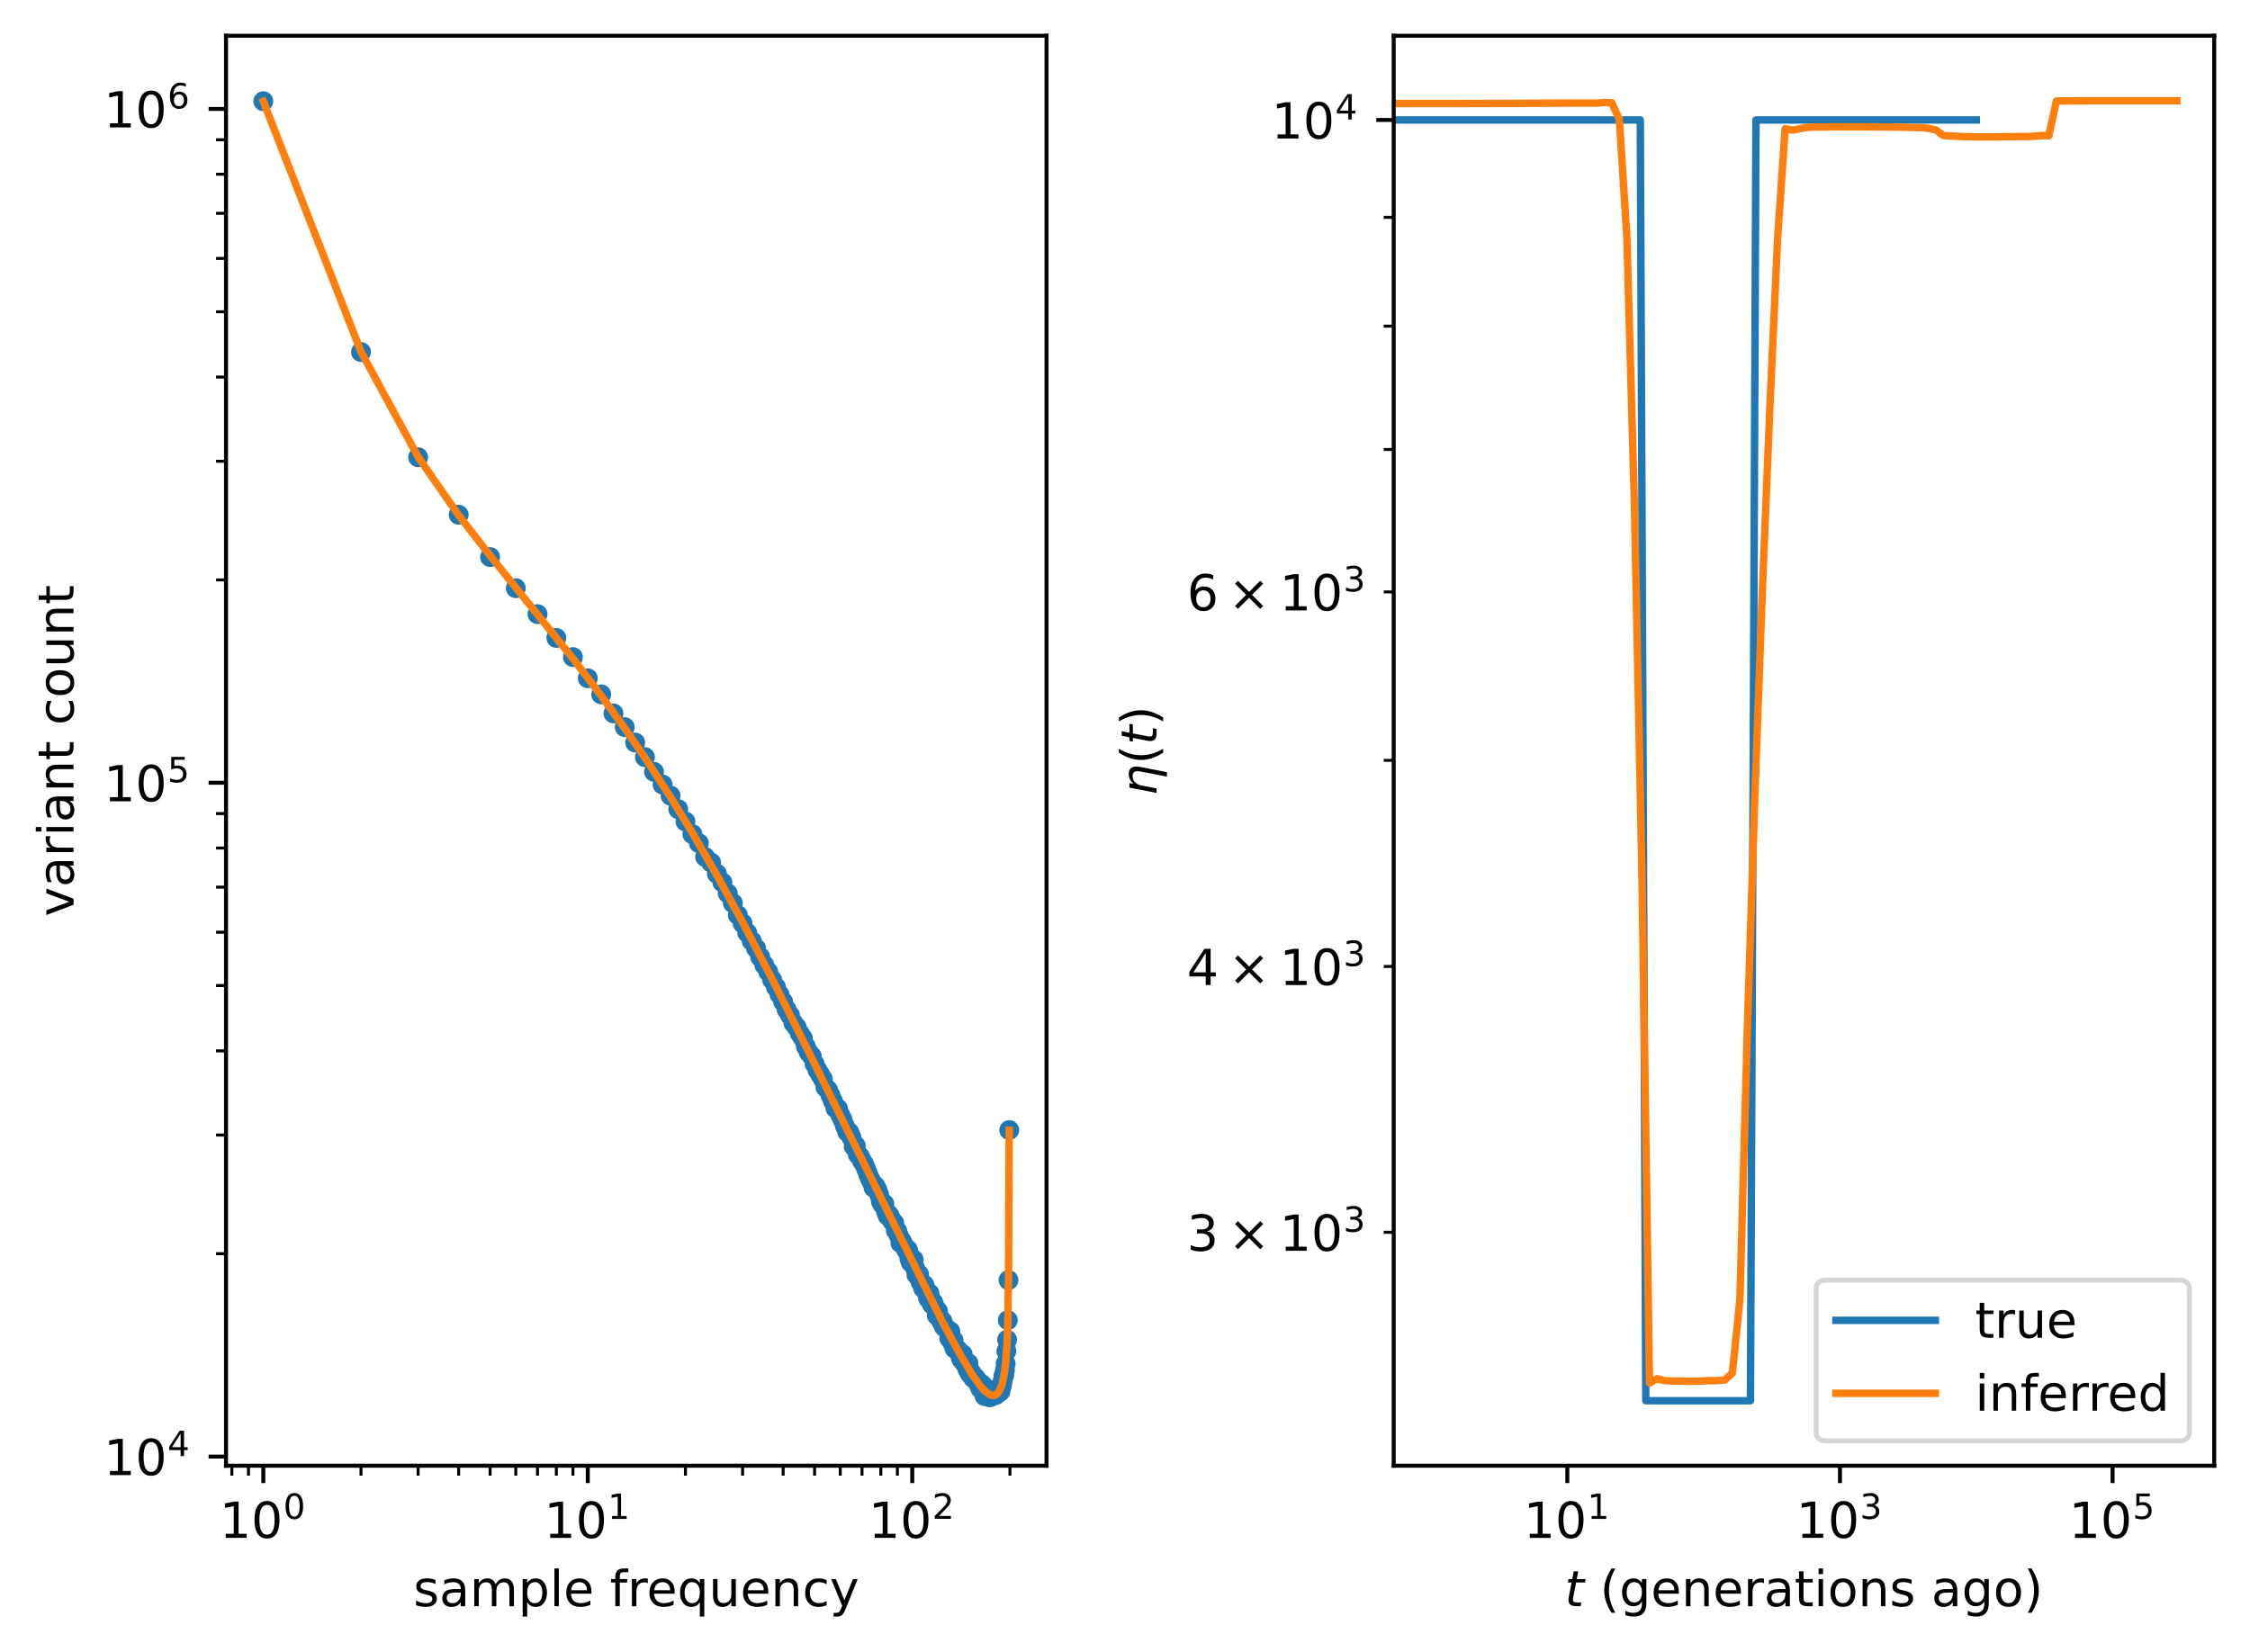 <?xml version="1.0" encoding="utf-8" standalone="no"?>
<!DOCTYPE svg PUBLIC "-//W3C//DTD SVG 1.1//EN"
  "http://www.w3.org/Graphics/SVG/1.1/DTD/svg11.dtd">
<!-- Created with matplotlib (https://matplotlib.org/) -->
<svg height="332.578pt" version="1.1" viewBox="0 0 452.741 332.578" width="452.741pt" xmlns="http://www.w3.org/2000/svg" xmlns:xlink="http://www.w3.org/1999/xlink">
 <defs>
  <style type="text/css">
*{stroke-linecap:butt;stroke-linejoin:round;}
  </style>
 </defs>
 <g id="figure_1">
  <g id="patch_1">
   <path d="M 0 332.578 
L 452.741 332.578 
L 452.741 0 
L 0 0 
z
" style="fill:#ffffff;"/>
  </g>
  <g id="axes_1">
   <g id="patch_2">
    <path d="M 45.478 295 
L 210.581 295 
L 210.581 7.2 
L 45.478 7.2 
z
" style="fill:#ffffff;"/>
   </g>
   <g id="PolyCollection_1">
    <path clip-path="url(#p7592ade4ec)" d="M 52.983 20.282 
L 52.983 20.51 
L 72.637 70.966 
L 84.134 92.186 
L 92.292 103.949 
L 98.619 112.09 
L 103.789 118.489 
L 108.16 123.877 
L 111.946 128.599 
L 115.286 132.846 
L 118.273 136.736 
L 120.976 140.344 
L 123.443 143.725 
L 125.713 146.918 
L 127.814 149.949 
L 129.77 152.841 
L 131.6 155.612 
L 133.319 158.272 
L 134.94 160.835 
L 136.473 163.308 
L 137.928 165.699 
L 139.311 168.013 
L 140.63 170.256 
L 141.891 172.433 
L 143.097 174.548 
L 144.255 176.603 
L 145.367 178.602 
L 146.437 180.548 
L 147.468 182.444 
L 148.463 184.291 
L 149.425 186.092 
L 150.354 187.849 
L 151.255 189.564 
L 152.127 191.238 
L 152.974 192.872 
L 153.796 194.469 
L 154.594 196.03 
L 155.371 197.557 
L 156.128 199.049 
L 156.864 200.509 
L 157.582 201.938 
L 158.282 203.336 
L 158.965 204.706 
L 159.633 206.047 
L 160.285 207.362 
L 160.922 208.65 
L 161.545 209.913 
L 162.155 211.151 
L 162.752 212.365 
L 163.336 213.556 
L 163.909 214.725 
L 164.471 215.873 
L 165.021 217 
L 165.561 218.106 
L 166.092 219.191 
L 166.612 220.259 
L 167.123 221.309 
L 167.625 222.339 
L 168.118 223.353 
L 168.602 224.35 
L 169.079 225.33 
L 169.548 226.295 
L 170.009 227.243 
L 170.463 228.178 
L 170.909 229.097 
L 171.349 230.004 
L 171.782 230.893 
L 172.208 231.771 
L 172.628 232.636 
L 173.042 233.489 
L 173.45 234.329 
L 173.852 235.155 
L 174.249 235.972 
L 174.64 236.776 
L 175.026 237.569 
L 175.406 238.351 
L 175.782 239.122 
L 176.153 239.883 
L 176.518 240.633 
L 176.88 241.374 
L 177.236 242.105 
L 177.589 242.827 
L 177.937 243.538 
L 178.28 244.243 
L 178.62 244.937 
L 178.955 245.622 
L 179.287 246.301 
L 179.615 246.969 
L 179.939 247.629 
L 180.259 248.282 
L 180.576 248.927 
L 180.889 249.564 
L 181.199 250.194 
L 181.506 250.816 
L 181.809 251.433 
L 182.109 252.04 
L 182.406 252.641 
L 182.7 253.236 
L 182.991 253.822 
L 183.279 254.405 
L 183.564 254.978 
L 183.846 255.547 
L 184.125 256.107 
L 184.402 256.662 
L 184.676 257.213 
L 184.947 257.756 
L 185.216 258.294 
L 185.482 258.825 
L 185.746 259.35 
L 186.007 259.87 
L 186.266 260.384 
L 186.523 260.893 
L 186.777 261.395 
L 187.029 261.896 
L 187.279 262.386 
L 187.527 262.874 
L 187.772 263.355 
L 188.016 263.832 
L 188.257 264.303 
L 188.496 264.771 
L 188.733 265.231 
L 188.969 265.691 
L 189.202 266.139 
L 189.434 266.588 
L 189.663 267.028 
L 189.891 267.465 
L 190.117 267.897 
L 190.341 268.324 
L 190.563 268.747 
L 190.784 269.16 
L 191.003 269.573 
L 191.22 269.981 
L 191.436 270.384 
L 191.65 270.781 
L 191.862 271.174 
L 192.073 271.564 
L 192.282 271.945 
L 192.49 272.324 
L 192.696 272.698 
L 192.901 273.065 
L 193.104 273.426 
L 193.306 273.785 
L 193.507 274.138 
L 193.706 274.485 
L 193.903 274.829 
L 194.099 275.166 
L 194.294 275.497 
L 194.488 275.821 
L 194.68 276.142 
L 194.871 276.456 
L 195.061 276.768 
L 195.249 277.072 
L 195.436 277.368 
L 195.622 277.657 
L 195.807 277.938 
L 195.99 278.217 
L 196.173 278.487 
L 196.354 278.749 
L 196.534 279.008 
L 196.713 279.254 
L 196.891 279.496 
L 197.067 279.726 
L 197.243 279.951 
L 197.417 280.163 
L 197.591 280.372 
L 197.763 280.566 
L 197.935 280.752 
L 198.105 280.924 
L 198.274 281.087 
L 198.442 281.241 
L 198.61 281.376 
L 198.776 281.501 
L 198.941 281.612 
L 199.106 281.709 
L 199.269 281.787 
L 199.432 281.85 
L 199.593 281.894 
L 199.754 281.913 
L 199.914 281.918 
L 200.073 281.894 
L 200.23 281.845 
L 200.388 281.772 
L 200.544 281.666 
L 200.699 281.525 
L 200.854 281.347 
L 201.007 281.125 
L 201.16 280.857 
L 201.312 280.533 
L 201.464 280.144 
L 201.614 279.679 
L 201.764 279.124 
L 201.912 278.45 
L 202.061 277.635 
L 202.208 276.616 
L 202.354 275.323 
L 202.5 273.595 
L 202.645 271.109 
L 202.789 266.938 
L 202.933 257.785 
L 203.076 228.127 
L 203.076 226.804 
L 203.076 226.804 
L 202.933 256.088 
L 202.789 265.102 
L 202.645 269.208 
L 202.5 271.658 
L 202.354 273.355 
L 202.208 274.626 
L 202.061 275.628 
L 201.912 276.43 
L 201.764 277.094 
L 201.614 277.639 
L 201.464 278.098 
L 201.312 278.478 
L 201.16 278.795 
L 201.007 279.059 
L 200.854 279.277 
L 200.699 279.45 
L 200.544 279.59 
L 200.388 279.693 
L 200.23 279.768 
L 200.073 279.815 
L 199.914 279.838 
L 199.754 279.834 
L 199.593 279.81 
L 199.432 279.768 
L 199.269 279.712 
L 199.106 279.632 
L 198.941 279.538 
L 198.776 279.431 
L 198.61 279.305 
L 198.442 279.17 
L 198.274 279.022 
L 198.105 278.865 
L 197.935 278.689 
L 197.763 278.51 
L 197.591 278.317 
L 197.417 278.116 
L 197.243 277.907 
L 197.067 277.684 
L 196.891 277.458 
L 196.713 277.22 
L 196.534 276.977 
L 196.354 276.727 
L 196.173 276.465 
L 195.99 276.2 
L 195.807 275.931 
L 195.622 275.65 
L 195.436 275.366 
L 195.249 275.071 
L 195.061 274.777 
L 194.871 274.472 
L 194.68 274.164 
L 194.488 273.849 
L 194.294 273.527 
L 194.099 273.199 
L 193.903 272.868 
L 193.706 272.531 
L 193.507 272.192 
L 193.306 271.842 
L 193.104 271.491 
L 192.901 271.133 
L 192.696 270.773 
L 192.49 270.404 
L 192.282 270.033 
L 192.073 269.656 
L 191.862 269.274 
L 191.65 268.887 
L 191.436 268.498 
L 191.22 268.1 
L 191.003 267.701 
L 190.784 267.294 
L 190.563 266.885 
L 190.341 266.468 
L 190.117 266.046 
L 189.891 265.624 
L 189.663 265.194 
L 189.434 264.76 
L 189.202 264.318 
L 188.969 263.875 
L 188.733 263.426 
L 188.496 262.969 
L 188.257 262.512 
L 188.016 262.048 
L 187.772 261.578 
L 187.527 261.101 
L 187.279 260.621 
L 187.029 260.138 
L 186.777 259.646 
L 186.523 259.151 
L 186.266 258.651 
L 186.007 258.141 
L 185.746 257.63 
L 185.482 257.11 
L 185.216 256.589 
L 184.947 256.06 
L 184.676 255.522 
L 184.402 254.981 
L 184.125 254.435 
L 183.846 253.879 
L 183.564 253.32 
L 183.279 252.753 
L 182.991 252.181 
L 182.7 251.602 
L 182.406 251.014 
L 182.109 250.424 
L 181.809 249.823 
L 181.506 249.216 
L 181.199 248.602 
L 180.889 247.981 
L 180.576 247.352 
L 180.259 246.714 
L 179.939 246.07 
L 179.615 245.42 
L 179.287 244.758 
L 178.955 244.091 
L 178.62 243.414 
L 178.28 242.727 
L 177.937 242.033 
L 177.589 241.33 
L 177.236 240.619 
L 176.88 239.897 
L 176.518 239.165 
L 176.153 238.423 
L 175.782 237.672 
L 175.406 236.91 
L 175.026 236.138 
L 174.64 235.353 
L 174.249 234.56 
L 173.852 233.753 
L 173.45 232.936 
L 173.042 232.105 
L 172.628 231.263 
L 172.208 230.408 
L 171.782 229.542 
L 171.349 228.66 
L 170.909 227.765 
L 170.463 226.856 
L 170.009 225.933 
L 169.548 224.994 
L 169.079 224.039 
L 168.602 223.069 
L 168.118 222.083 
L 167.625 221.08 
L 167.123 220.06 
L 166.612 219.022 
L 166.092 217.966 
L 165.561 216.891 
L 165.021 215.796 
L 164.471 214.681 
L 163.909 213.545 
L 163.336 212.388 
L 162.752 211.208 
L 162.155 210.006 
L 161.545 208.779 
L 160.922 207.528 
L 160.285 206.253 
L 159.633 204.95 
L 158.965 203.622 
L 158.282 202.264 
L 157.582 200.879 
L 156.864 199.463 
L 156.128 198.015 
L 155.371 196.535 
L 154.594 195.022 
L 153.796 193.475 
L 152.974 191.89 
L 152.127 190.27 
L 151.255 188.609 
L 150.354 186.909 
L 149.425 185.165 
L 148.463 183.378 
L 147.468 181.545 
L 146.437 179.664 
L 145.367 177.732 
L 144.255 175.748 
L 143.097 173.707 
L 141.891 171.608 
L 140.63 169.446 
L 139.311 167.218 
L 137.928 164.919 
L 136.473 162.544 
L 134.94 160.087 
L 133.319 157.54 
L 131.6 154.895 
L 129.77 152.142 
L 127.814 149.267 
L 125.713 146.252 
L 123.443 143.078 
L 120.976 139.715 
L 118.273 136.126 
L 115.286 132.256 
L 111.946 128.029 
L 108.16 123.329 
L 103.789 117.966 
L 98.619 111.594 
L 92.292 103.487 
L 84.134 91.767 
L 72.637 70.616 
L 52.983 20.282 
z
" style="fill:#1f77b4;"/>
   </g>
   <g id="matplotlib.axis_1">
    <g id="xtick_1">
     <g id="line2d_1">
      <defs>
       <path d="M 0 0 
L 0 3.5 
" id="m92c42c9ab6" style="stroke:#000000;stroke-width:0.8;"/>
      </defs>
      <g>
       <use style="stroke:#000000;stroke-width:0.8;" x="52.983" xlink:href="#m92c42c9ab6" y="295"/>
      </g>
     </g>
     <g id="text_1">
      <!-- $\mathdefault{10^{0}}$ -->
      <defs>
       <path d="M 12.406 8.297 
L 28.516 8.297 
L 28.516 63.922 
L 10.984 60.406 
L 10.984 69.391 
L 28.422 72.906 
L 38.281 72.906 
L 38.281 8.297 
L 54.391 8.297 
L 54.391 0 
L 12.406 0 
z
" id="DejaVuSans-49"/>
       <path d="M 31.781 66.406 
Q 24.172 66.406 20.328 58.906 
Q 16.5 51.422 16.5 36.375 
Q 16.5 21.391 20.328 13.891 
Q 24.172 6.391 31.781 6.391 
Q 39.453 6.391 43.281 13.891 
Q 47.125 21.391 47.125 36.375 
Q 47.125 51.422 43.281 58.906 
Q 39.453 66.406 31.781 66.406 
z
M 31.781 74.219 
Q 44.047 74.219 50.516 64.516 
Q 56.984 54.828 56.984 36.375 
Q 56.984 17.969 50.516 8.266 
Q 44.047 -1.422 31.781 -1.422 
Q 19.531 -1.422 13.062 8.266 
Q 6.594 17.969 6.594 36.375 
Q 6.594 54.828 13.062 64.516 
Q 19.531 74.219 31.781 74.219 
z
" id="DejaVuSans-48"/>
      </defs>
      <g transform="translate(44.183 309.598)scale(0.1 -0.1)">
       <use transform="translate(0 0.766)" xlink:href="#DejaVuSans-49"/>
       <use transform="translate(63.623 0.766)" xlink:href="#DejaVuSans-48"/>
       <use transform="translate(128.203 39.047)scale(0.7)" xlink:href="#DejaVuSans-48"/>
      </g>
     </g>
    </g>
    <g id="xtick_2">
     <g id="line2d_2">
      <g>
       <use style="stroke:#000000;stroke-width:0.8;" x="118.273" xlink:href="#m92c42c9ab6" y="295"/>
      </g>
     </g>
     <g id="text_2">
      <!-- $\mathdefault{10^{1}}$ -->
      <g transform="translate(109.473 309.598)scale(0.1 -0.1)">
       <use transform="translate(0 0.684)" xlink:href="#DejaVuSans-49"/>
       <use transform="translate(63.623 0.684)" xlink:href="#DejaVuSans-48"/>
       <use transform="translate(128.203 38.966)scale(0.7)" xlink:href="#DejaVuSans-49"/>
      </g>
     </g>
    </g>
    <g id="xtick_3">
     <g id="line2d_3">
      <g>
       <use style="stroke:#000000;stroke-width:0.8;" x="183.564" xlink:href="#m92c42c9ab6" y="295"/>
      </g>
     </g>
     <g id="text_3">
      <!-- $\mathdefault{10^{2}}$ -->
      <defs>
       <path d="M 19.188 8.297 
L 53.609 8.297 
L 53.609 0 
L 7.328 0 
L 7.328 8.297 
Q 12.938 14.109 22.625 23.891 
Q 32.328 33.688 34.812 36.531 
Q 39.547 41.844 41.422 45.531 
Q 43.312 49.219 43.312 52.781 
Q 43.312 58.594 39.234 62.25 
Q 35.156 65.922 28.609 65.922 
Q 23.969 65.922 18.812 64.312 
Q 13.672 62.703 7.812 59.422 
L 7.812 69.391 
Q 13.766 71.781 18.938 73 
Q 24.125 74.219 28.422 74.219 
Q 39.75 74.219 46.484 68.547 
Q 53.219 62.891 53.219 53.422 
Q 53.219 48.922 51.531 44.891 
Q 49.859 40.875 45.406 35.406 
Q 44.188 33.984 37.641 27.219 
Q 31.109 20.453 19.188 8.297 
z
" id="DejaVuSans-50"/>
      </defs>
      <g transform="translate(174.764 309.598)scale(0.1 -0.1)">
       <use transform="translate(0 0.766)" xlink:href="#DejaVuSans-49"/>
       <use transform="translate(63.623 0.766)" xlink:href="#DejaVuSans-48"/>
       <use transform="translate(128.203 39.047)scale(0.7)" xlink:href="#DejaVuSans-50"/>
      </g>
     </g>
    </g>
    <g id="xtick_4">
     <g id="line2d_4">
      <defs>
       <path d="M 0 0 
L 0 2 
" id="maf16a9dac3" style="stroke:#000000;stroke-width:0.6;"/>
      </defs>
      <g>
       <use style="stroke:#000000;stroke-width:0.6;" x="46.655" xlink:href="#maf16a9dac3" y="295"/>
      </g>
     </g>
    </g>
    <g id="xtick_5">
     <g id="line2d_5">
      <g>
       <use style="stroke:#000000;stroke-width:0.6;" x="49.995" xlink:href="#maf16a9dac3" y="295"/>
      </g>
     </g>
    </g>
    <g id="xtick_6">
     <g id="line2d_6">
      <g>
       <use style="stroke:#000000;stroke-width:0.6;" x="72.637" xlink:href="#maf16a9dac3" y="295"/>
      </g>
     </g>
    </g>
    <g id="xtick_7">
     <g id="line2d_7">
      <g>
       <use style="stroke:#000000;stroke-width:0.6;" x="84.134" xlink:href="#maf16a9dac3" y="295"/>
      </g>
     </g>
    </g>
    <g id="xtick_8">
     <g id="line2d_8">
      <g>
       <use style="stroke:#000000;stroke-width:0.6;" x="92.292" xlink:href="#maf16a9dac3" y="295"/>
      </g>
     </g>
    </g>
    <g id="xtick_9">
     <g id="line2d_9">
      <g>
       <use style="stroke:#000000;stroke-width:0.6;" x="98.619" xlink:href="#maf16a9dac3" y="295"/>
      </g>
     </g>
    </g>
    <g id="xtick_10">
     <g id="line2d_10">
      <g>
       <use style="stroke:#000000;stroke-width:0.6;" x="103.789" xlink:href="#maf16a9dac3" y="295"/>
      </g>
     </g>
    </g>
    <g id="xtick_11">
     <g id="line2d_11">
      <g>
       <use style="stroke:#000000;stroke-width:0.6;" x="108.16" xlink:href="#maf16a9dac3" y="295"/>
      </g>
     </g>
    </g>
    <g id="xtick_12">
     <g id="line2d_12">
      <g>
       <use style="stroke:#000000;stroke-width:0.6;" x="111.946" xlink:href="#maf16a9dac3" y="295"/>
      </g>
     </g>
    </g>
    <g id="xtick_13">
     <g id="line2d_13">
      <g>
       <use style="stroke:#000000;stroke-width:0.6;" x="115.286" xlink:href="#maf16a9dac3" y="295"/>
      </g>
     </g>
    </g>
    <g id="xtick_14">
     <g id="line2d_14">
      <g>
       <use style="stroke:#000000;stroke-width:0.6;" x="137.928" xlink:href="#maf16a9dac3" y="295"/>
      </g>
     </g>
    </g>
    <g id="xtick_15">
     <g id="line2d_15">
      <g>
       <use style="stroke:#000000;stroke-width:0.6;" x="149.425" xlink:href="#maf16a9dac3" y="295"/>
      </g>
     </g>
    </g>
    <g id="xtick_16">
     <g id="line2d_16">
      <g>
       <use style="stroke:#000000;stroke-width:0.6;" x="157.582" xlink:href="#maf16a9dac3" y="295"/>
      </g>
     </g>
    </g>
    <g id="xtick_17">
     <g id="line2d_17">
      <g>
       <use style="stroke:#000000;stroke-width:0.6;" x="163.909" xlink:href="#maf16a9dac3" y="295"/>
      </g>
     </g>
    </g>
    <g id="xtick_18">
     <g id="line2d_18">
      <g>
       <use style="stroke:#000000;stroke-width:0.6;" x="169.079" xlink:href="#maf16a9dac3" y="295"/>
      </g>
     </g>
    </g>
    <g id="xtick_19">
     <g id="line2d_19">
      <g>
       <use style="stroke:#000000;stroke-width:0.6;" x="173.45" xlink:href="#maf16a9dac3" y="295"/>
      </g>
     </g>
    </g>
    <g id="xtick_20">
     <g id="line2d_20">
      <g>
       <use style="stroke:#000000;stroke-width:0.6;" x="177.236" xlink:href="#maf16a9dac3" y="295"/>
      </g>
     </g>
    </g>
    <g id="xtick_21">
     <g id="line2d_21">
      <g>
       <use style="stroke:#000000;stroke-width:0.6;" x="180.576" xlink:href="#maf16a9dac3" y="295"/>
      </g>
     </g>
    </g>
    <g id="xtick_22">
     <g id="line2d_22">
      <g>
       <use style="stroke:#000000;stroke-width:0.6;" x="203.218" xlink:href="#maf16a9dac3" y="295"/>
      </g>
     </g>
    </g>
    <g id="text_4">
     <!-- sample frequency -->
     <defs>
      <path d="M 44.281 53.078 
L 44.281 44.578 
Q 40.484 46.531 36.375 47.5 
Q 32.281 48.484 27.875 48.484 
Q 21.188 48.484 17.844 46.438 
Q 14.5 44.391 14.5 40.281 
Q 14.5 37.156 16.891 35.375 
Q 19.281 33.594 26.516 31.984 
L 29.594 31.297 
Q 39.156 29.25 43.188 25.516 
Q 47.219 21.781 47.219 15.094 
Q 47.219 7.469 41.188 3.016 
Q 35.156 -1.422 24.609 -1.422 
Q 20.219 -1.422 15.453 -0.562 
Q 10.688 0.297 5.422 2 
L 5.422 11.281 
Q 10.406 8.688 15.234 7.391 
Q 20.062 6.109 24.812 6.109 
Q 31.156 6.109 34.562 8.281 
Q 37.984 10.453 37.984 14.406 
Q 37.984 18.062 35.516 20.016 
Q 33.062 21.969 24.703 23.781 
L 21.578 24.516 
Q 13.234 26.266 9.516 29.906 
Q 5.812 33.547 5.812 39.891 
Q 5.812 47.609 11.281 51.797 
Q 16.75 56 26.812 56 
Q 31.781 56 36.172 55.266 
Q 40.578 54.547 44.281 53.078 
z
" id="DejaVuSans-115"/>
      <path d="M 34.281 27.484 
Q 23.391 27.484 19.188 25 
Q 14.984 22.516 14.984 16.5 
Q 14.984 11.719 18.141 8.906 
Q 21.297 6.109 26.703 6.109 
Q 34.188 6.109 38.703 11.406 
Q 43.219 16.703 43.219 25.484 
L 43.219 27.484 
z
M 52.203 31.203 
L 52.203 0 
L 43.219 0 
L 43.219 8.297 
Q 40.141 3.328 35.547 0.953 
Q 30.953 -1.422 24.312 -1.422 
Q 15.922 -1.422 10.953 3.297 
Q 6 8.016 6 15.922 
Q 6 25.141 12.172 29.828 
Q 18.359 34.516 30.609 34.516 
L 43.219 34.516 
L 43.219 35.406 
Q 43.219 41.609 39.141 45 
Q 35.062 48.391 27.688 48.391 
Q 23 48.391 18.547 47.266 
Q 14.109 46.141 10.016 43.891 
L 10.016 52.203 
Q 14.938 54.109 19.578 55.047 
Q 24.219 56 28.609 56 
Q 40.484 56 46.344 49.844 
Q 52.203 43.703 52.203 31.203 
z
" id="DejaVuSans-97"/>
      <path d="M 52 44.188 
Q 55.375 50.25 60.062 53.125 
Q 64.75 56 71.094 56 
Q 79.641 56 84.281 50.016 
Q 88.922 44.047 88.922 33.016 
L 88.922 0 
L 79.891 0 
L 79.891 32.719 
Q 79.891 40.578 77.094 44.375 
Q 74.312 48.188 68.609 48.188 
Q 61.625 48.188 57.562 43.547 
Q 53.516 38.922 53.516 30.906 
L 53.516 0 
L 44.484 0 
L 44.484 32.719 
Q 44.484 40.625 41.703 44.406 
Q 38.922 48.188 33.109 48.188 
Q 26.219 48.188 22.156 43.531 
Q 18.109 38.875 18.109 30.906 
L 18.109 0 
L 9.078 0 
L 9.078 54.688 
L 18.109 54.688 
L 18.109 46.188 
Q 21.188 51.219 25.484 53.609 
Q 29.781 56 35.688 56 
Q 41.656 56 45.828 52.969 
Q 50 49.953 52 44.188 
z
" id="DejaVuSans-109"/>
      <path d="M 18.109 8.203 
L 18.109 -20.797 
L 9.078 -20.797 
L 9.078 54.688 
L 18.109 54.688 
L 18.109 46.391 
Q 20.953 51.266 25.266 53.625 
Q 29.594 56 35.594 56 
Q 45.562 56 51.781 48.094 
Q 58.016 40.188 58.016 27.297 
Q 58.016 14.406 51.781 6.484 
Q 45.562 -1.422 35.594 -1.422 
Q 29.594 -1.422 25.266 0.953 
Q 20.953 3.328 18.109 8.203 
z
M 48.688 27.297 
Q 48.688 37.203 44.609 42.844 
Q 40.531 48.484 33.406 48.484 
Q 26.266 48.484 22.188 42.844 
Q 18.109 37.203 18.109 27.297 
Q 18.109 17.391 22.188 11.75 
Q 26.266 6.109 33.406 6.109 
Q 40.531 6.109 44.609 11.75 
Q 48.688 17.391 48.688 27.297 
z
" id="DejaVuSans-112"/>
      <path d="M 9.422 75.984 
L 18.406 75.984 
L 18.406 0 
L 9.422 0 
z
" id="DejaVuSans-108"/>
      <path d="M 56.203 29.594 
L 56.203 25.203 
L 14.891 25.203 
Q 15.484 15.922 20.484 11.062 
Q 25.484 6.203 34.422 6.203 
Q 39.594 6.203 44.453 7.469 
Q 49.312 8.734 54.109 11.281 
L 54.109 2.781 
Q 49.266 0.734 44.188 -0.344 
Q 39.109 -1.422 33.891 -1.422 
Q 20.797 -1.422 13.156 6.188 
Q 5.516 13.812 5.516 26.812 
Q 5.516 40.234 12.766 48.109 
Q 20.016 56 32.328 56 
Q 43.359 56 49.781 48.891 
Q 56.203 41.797 56.203 29.594 
z
M 47.219 32.234 
Q 47.125 39.594 43.094 43.984 
Q 39.062 48.391 32.422 48.391 
Q 24.906 48.391 20.391 44.141 
Q 15.875 39.891 15.188 32.172 
z
" id="DejaVuSans-101"/>
      <path id="DejaVuSans-32"/>
      <path d="M 37.109 75.984 
L 37.109 68.5 
L 28.516 68.5 
Q 23.688 68.5 21.797 66.547 
Q 19.922 64.594 19.922 59.516 
L 19.922 54.688 
L 34.719 54.688 
L 34.719 47.703 
L 19.922 47.703 
L 19.922 0 
L 10.891 0 
L 10.891 47.703 
L 2.297 47.703 
L 2.297 54.688 
L 10.891 54.688 
L 10.891 58.5 
Q 10.891 67.625 15.141 71.797 
Q 19.391 75.984 28.609 75.984 
z
" id="DejaVuSans-102"/>
      <path d="M 41.109 46.297 
Q 39.594 47.172 37.812 47.578 
Q 36.031 48 33.891 48 
Q 26.266 48 22.188 43.047 
Q 18.109 38.094 18.109 28.812 
L 18.109 0 
L 9.078 0 
L 9.078 54.688 
L 18.109 54.688 
L 18.109 46.188 
Q 20.953 51.172 25.484 53.578 
Q 30.031 56 36.531 56 
Q 37.453 56 38.578 55.875 
Q 39.703 55.766 41.062 55.516 
z
" id="DejaVuSans-114"/>
      <path d="M 14.797 27.297 
Q 14.797 17.391 18.875 11.75 
Q 22.953 6.109 30.078 6.109 
Q 37.203 6.109 41.297 11.75 
Q 45.406 17.391 45.406 27.297 
Q 45.406 37.203 41.297 42.844 
Q 37.203 48.484 30.078 48.484 
Q 22.953 48.484 18.875 42.844 
Q 14.797 37.203 14.797 27.297 
z
M 45.406 8.203 
Q 42.578 3.328 38.25 0.953 
Q 33.938 -1.422 27.875 -1.422 
Q 17.969 -1.422 11.734 6.484 
Q 5.516 14.406 5.516 27.297 
Q 5.516 40.188 11.734 48.094 
Q 17.969 56 27.875 56 
Q 33.938 56 38.25 53.625 
Q 42.578 51.266 45.406 46.391 
L 45.406 54.688 
L 54.391 54.688 
L 54.391 -20.797 
L 45.406 -20.797 
z
" id="DejaVuSans-113"/>
      <path d="M 8.5 21.578 
L 8.5 54.688 
L 17.484 54.688 
L 17.484 21.922 
Q 17.484 14.156 20.5 10.266 
Q 23.531 6.391 29.594 6.391 
Q 36.859 6.391 41.078 11.031 
Q 45.312 15.672 45.312 23.688 
L 45.312 54.688 
L 54.297 54.688 
L 54.297 0 
L 45.312 0 
L 45.312 8.406 
Q 42.047 3.422 37.719 1 
Q 33.406 -1.422 27.688 -1.422 
Q 18.266 -1.422 13.375 4.438 
Q 8.5 10.297 8.5 21.578 
z
M 31.109 56 
z
" id="DejaVuSans-117"/>
      <path d="M 54.891 33.016 
L 54.891 0 
L 45.906 0 
L 45.906 32.719 
Q 45.906 40.484 42.875 44.328 
Q 39.844 48.188 33.797 48.188 
Q 26.516 48.188 22.312 43.547 
Q 18.109 38.922 18.109 30.906 
L 18.109 0 
L 9.078 0 
L 9.078 54.688 
L 18.109 54.688 
L 18.109 46.188 
Q 21.344 51.125 25.703 53.562 
Q 30.078 56 35.797 56 
Q 45.219 56 50.047 50.172 
Q 54.891 44.344 54.891 33.016 
z
" id="DejaVuSans-110"/>
      <path d="M 48.781 52.594 
L 48.781 44.188 
Q 44.969 46.297 41.141 47.344 
Q 37.312 48.391 33.406 48.391 
Q 24.656 48.391 19.812 42.844 
Q 14.984 37.312 14.984 27.297 
Q 14.984 17.281 19.812 11.734 
Q 24.656 6.203 33.406 6.203 
Q 37.312 6.203 41.141 7.25 
Q 44.969 8.297 48.781 10.406 
L 48.781 2.094 
Q 45.016 0.344 40.984 -0.531 
Q 36.969 -1.422 32.422 -1.422 
Q 20.062 -1.422 12.781 6.344 
Q 5.516 14.109 5.516 27.297 
Q 5.516 40.672 12.859 48.328 
Q 20.219 56 33.016 56 
Q 37.156 56 41.109 55.141 
Q 45.062 54.297 48.781 52.594 
z
" id="DejaVuSans-99"/>
      <path d="M 32.172 -5.078 
Q 28.375 -14.844 24.75 -17.812 
Q 21.141 -20.797 15.094 -20.797 
L 7.906 -20.797 
L 7.906 -13.281 
L 13.188 -13.281 
Q 16.891 -13.281 18.938 -11.516 
Q 21 -9.766 23.484 -3.219 
L 25.094 0.875 
L 2.984 54.688 
L 12.5 54.688 
L 29.594 11.922 
L 46.688 54.688 
L 56.203 54.688 
z
" id="DejaVuSans-121"/>
     </defs>
     <g transform="translate(83.185 323.277)scale(0.1 -0.1)">
      <use xlink:href="#DejaVuSans-115"/>
      <use x="52.1" xlink:href="#DejaVuSans-97"/>
      <use x="113.379" xlink:href="#DejaVuSans-109"/>
      <use x="210.791" xlink:href="#DejaVuSans-112"/>
      <use x="274.268" xlink:href="#DejaVuSans-108"/>
      <use x="302.051" xlink:href="#DejaVuSans-101"/>
      <use x="363.574" xlink:href="#DejaVuSans-32"/>
      <use x="395.361" xlink:href="#DejaVuSans-102"/>
      <use x="430.566" xlink:href="#DejaVuSans-114"/>
      <use x="469.43" xlink:href="#DejaVuSans-101"/>
      <use x="530.953" xlink:href="#DejaVuSans-113"/>
      <use x="594.43" xlink:href="#DejaVuSans-117"/>
      <use x="657.809" xlink:href="#DejaVuSans-101"/>
      <use x="719.332" xlink:href="#DejaVuSans-110"/>
      <use x="782.711" xlink:href="#DejaVuSans-99"/>
      <use x="837.691" xlink:href="#DejaVuSans-121"/>
     </g>
    </g>
   </g>
   <g id="matplotlib.axis_2">
    <g id="ytick_1">
     <g id="line2d_23">
      <defs>
       <path d="M 0 0 
L -3.5 0 
" id="mfdc4c1ad10" style="stroke:#000000;stroke-width:0.8;"/>
      </defs>
      <g>
       <use style="stroke:#000000;stroke-width:0.8;" x="45.478" xlink:href="#mfdc4c1ad10" y="293.155"/>
      </g>
     </g>
     <g id="text_5">
      <!-- $\mathdefault{10^{4}}$ -->
      <defs>
       <path d="M 37.797 64.312 
L 12.891 25.391 
L 37.797 25.391 
z
M 35.203 72.906 
L 47.609 72.906 
L 47.609 25.391 
L 58.016 25.391 
L 58.016 17.188 
L 47.609 17.188 
L 47.609 0 
L 37.797 0 
L 37.797 17.188 
L 4.891 17.188 
L 4.891 26.703 
z
" id="DejaVuSans-52"/>
      </defs>
      <g transform="translate(20.878 296.954)scale(0.1 -0.1)">
       <use transform="translate(0 0.684)" xlink:href="#DejaVuSans-49"/>
       <use transform="translate(63.623 0.684)" xlink:href="#DejaVuSans-48"/>
       <use transform="translate(128.203 38.966)scale(0.7)" xlink:href="#DejaVuSans-52"/>
      </g>
     </g>
    </g>
    <g id="ytick_2">
     <g id="line2d_24">
      <g>
       <use style="stroke:#000000;stroke-width:0.8;" x="45.478" xlink:href="#mfdc4c1ad10" y="157.54"/>
      </g>
     </g>
     <g id="text_6">
      <!-- $\mathdefault{10^{5}}$ -->
      <defs>
       <path d="M 10.797 72.906 
L 49.516 72.906 
L 49.516 64.594 
L 19.828 64.594 
L 19.828 46.734 
Q 21.969 47.469 24.109 47.828 
Q 26.266 48.188 28.422 48.188 
Q 40.625 48.188 47.75 41.5 
Q 54.891 34.812 54.891 23.391 
Q 54.891 11.625 47.562 5.094 
Q 40.234 -1.422 26.906 -1.422 
Q 22.312 -1.422 17.547 -0.641 
Q 12.797 0.141 7.719 1.703 
L 7.719 11.625 
Q 12.109 9.234 16.797 8.062 
Q 21.484 6.891 26.703 6.891 
Q 35.156 6.891 40.078 11.328 
Q 45.016 15.766 45.016 23.391 
Q 45.016 31 40.078 35.438 
Q 35.156 39.891 26.703 39.891 
Q 22.75 39.891 18.812 39.016 
Q 14.891 38.141 10.797 36.281 
z
" id="DejaVuSans-53"/>
      </defs>
      <g transform="translate(20.878 161.339)scale(0.1 -0.1)">
       <use transform="translate(0 0.684)" xlink:href="#DejaVuSans-49"/>
       <use transform="translate(63.623 0.684)" xlink:href="#DejaVuSans-48"/>
       <use transform="translate(128.203 38.966)scale(0.7)" xlink:href="#DejaVuSans-53"/>
      </g>
     </g>
    </g>
    <g id="ytick_3">
     <g id="line2d_25">
      <g>
       <use style="stroke:#000000;stroke-width:0.8;" x="45.478" xlink:href="#mfdc4c1ad10" y="21.925"/>
      </g>
     </g>
     <g id="text_7">
      <!-- $\mathdefault{10^{6}}$ -->
      <defs>
       <path d="M 33.016 40.375 
Q 26.375 40.375 22.484 35.828 
Q 18.609 31.297 18.609 23.391 
Q 18.609 15.531 22.484 10.953 
Q 26.375 6.391 33.016 6.391 
Q 39.656 6.391 43.531 10.953 
Q 47.406 15.531 47.406 23.391 
Q 47.406 31.297 43.531 35.828 
Q 39.656 40.375 33.016 40.375 
z
M 52.594 71.297 
L 52.594 62.312 
Q 48.875 64.062 45.094 64.984 
Q 41.312 65.922 37.594 65.922 
Q 27.828 65.922 22.672 59.328 
Q 17.531 52.734 16.797 39.406 
Q 19.672 43.656 24.016 45.922 
Q 28.375 48.188 33.594 48.188 
Q 44.578 48.188 50.953 41.516 
Q 57.328 34.859 57.328 23.391 
Q 57.328 12.156 50.688 5.359 
Q 44.047 -1.422 33.016 -1.422 
Q 20.359 -1.422 13.672 8.266 
Q 6.984 17.969 6.984 36.375 
Q 6.984 53.656 15.188 63.938 
Q 23.391 74.219 37.203 74.219 
Q 40.922 74.219 44.703 73.484 
Q 48.484 72.75 52.594 71.297 
z
" id="DejaVuSans-54"/>
      </defs>
      <g transform="translate(20.878 25.724)scale(0.1 -0.1)">
       <use transform="translate(0 0.766)" xlink:href="#DejaVuSans-49"/>
       <use transform="translate(63.623 0.766)" xlink:href="#DejaVuSans-48"/>
       <use transform="translate(128.203 39.047)scale(0.7)" xlink:href="#DejaVuSans-54"/>
      </g>
     </g>
    </g>
    <g id="ytick_4">
     <g id="line2d_26">
      <defs>
       <path d="M 0 0 
L -2 0 
" id="m135702a154" style="stroke:#000000;stroke-width:0.6;"/>
      </defs>
      <g>
       <use style="stroke:#000000;stroke-width:0.6;" x="45.478" xlink:href="#m135702a154" y="252.331"/>
      </g>
     </g>
    </g>
    <g id="ytick_5">
     <g id="line2d_27">
      <g>
       <use style="stroke:#000000;stroke-width:0.6;" x="45.478" xlink:href="#m135702a154" y="228.45"/>
      </g>
     </g>
    </g>
    <g id="ytick_6">
     <g id="line2d_28">
      <g>
       <use style="stroke:#000000;stroke-width:0.6;" x="45.478" xlink:href="#m135702a154" y="211.506"/>
      </g>
     </g>
    </g>
    <g id="ytick_7">
     <g id="line2d_29">
      <g>
       <use style="stroke:#000000;stroke-width:0.6;" x="45.478" xlink:href="#m135702a154" y="198.364"/>
      </g>
     </g>
    </g>
    <g id="ytick_8">
     <g id="line2d_30">
      <g>
       <use style="stroke:#000000;stroke-width:0.6;" x="45.478" xlink:href="#m135702a154" y="187.626"/>
      </g>
     </g>
    </g>
    <g id="ytick_9">
     <g id="line2d_31">
      <g>
       <use style="stroke:#000000;stroke-width:0.6;" x="45.478" xlink:href="#m135702a154" y="178.547"/>
      </g>
     </g>
    </g>
    <g id="ytick_10">
     <g id="line2d_32">
      <g>
       <use style="stroke:#000000;stroke-width:0.6;" x="45.478" xlink:href="#m135702a154" y="170.682"/>
      </g>
     </g>
    </g>
    <g id="ytick_11">
     <g id="line2d_33">
      <g>
       <use style="stroke:#000000;stroke-width:0.6;" x="45.478" xlink:href="#m135702a154" y="163.745"/>
      </g>
     </g>
    </g>
    <g id="ytick_12">
     <g id="line2d_34">
      <g>
       <use style="stroke:#000000;stroke-width:0.6;" x="45.478" xlink:href="#m135702a154" y="116.716"/>
      </g>
     </g>
    </g>
    <g id="ytick_13">
     <g id="line2d_35">
      <g>
       <use style="stroke:#000000;stroke-width:0.6;" x="45.478" xlink:href="#m135702a154" y="92.835"/>
      </g>
     </g>
    </g>
    <g id="ytick_14">
     <g id="line2d_36">
      <g>
       <use style="stroke:#000000;stroke-width:0.6;" x="45.478" xlink:href="#m135702a154" y="75.891"/>
      </g>
     </g>
    </g>
    <g id="ytick_15">
     <g id="line2d_37">
      <g>
       <use style="stroke:#000000;stroke-width:0.6;" x="45.478" xlink:href="#m135702a154" y="62.749"/>
      </g>
     </g>
    </g>
    <g id="ytick_16">
     <g id="line2d_38">
      <g>
       <use style="stroke:#000000;stroke-width:0.6;" x="45.478" xlink:href="#m135702a154" y="52.011"/>
      </g>
     </g>
    </g>
    <g id="ytick_17">
     <g id="line2d_39">
      <g>
       <use style="stroke:#000000;stroke-width:0.6;" x="45.478" xlink:href="#m135702a154" y="42.932"/>
      </g>
     </g>
    </g>
    <g id="ytick_18">
     <g id="line2d_40">
      <g>
       <use style="stroke:#000000;stroke-width:0.6;" x="45.478" xlink:href="#m135702a154" y="35.067"/>
      </g>
     </g>
    </g>
    <g id="ytick_19">
     <g id="line2d_41">
      <g>
       <use style="stroke:#000000;stroke-width:0.6;" x="45.478" xlink:href="#m135702a154" y="28.13"/>
      </g>
     </g>
    </g>
    <g id="text_8">
     <!-- variant count -->
     <defs>
      <path d="M 2.984 54.688 
L 12.5 54.688 
L 29.594 8.797 
L 46.688 54.688 
L 56.203 54.688 
L 35.688 0 
L 23.484 0 
z
" id="DejaVuSans-118"/>
      <path d="M 9.422 54.688 
L 18.406 54.688 
L 18.406 0 
L 9.422 0 
z
M 9.422 75.984 
L 18.406 75.984 
L 18.406 64.594 
L 9.422 64.594 
z
" id="DejaVuSans-105"/>
      <path d="M 18.312 70.219 
L 18.312 54.688 
L 36.812 54.688 
L 36.812 47.703 
L 18.312 47.703 
L 18.312 18.016 
Q 18.312 11.328 20.141 9.422 
Q 21.969 7.516 27.594 7.516 
L 36.812 7.516 
L 36.812 0 
L 27.594 0 
Q 17.188 0 13.234 3.875 
Q 9.281 7.766 9.281 18.016 
L 9.281 47.703 
L 2.688 47.703 
L 2.688 54.688 
L 9.281 54.688 
L 9.281 70.219 
z
" id="DejaVuSans-116"/>
      <path d="M 30.609 48.391 
Q 23.391 48.391 19.188 42.75 
Q 14.984 37.109 14.984 27.297 
Q 14.984 17.484 19.156 11.844 
Q 23.344 6.203 30.609 6.203 
Q 37.797 6.203 41.984 11.859 
Q 46.188 17.531 46.188 27.297 
Q 46.188 37.016 41.984 42.703 
Q 37.797 48.391 30.609 48.391 
z
M 30.609 56 
Q 42.328 56 49.016 48.375 
Q 55.719 40.766 55.719 27.297 
Q 55.719 13.875 49.016 6.219 
Q 42.328 -1.422 30.609 -1.422 
Q 18.844 -1.422 12.172 6.219 
Q 5.516 13.875 5.516 27.297 
Q 5.516 40.766 12.172 48.375 
Q 18.844 56 30.609 56 
z
" id="DejaVuSans-111"/>
     </defs>
     <g transform="translate(14.798 184.456)rotate(-90)scale(0.1 -0.1)">
      <use xlink:href="#DejaVuSans-118"/>
      <use x="59.18" xlink:href="#DejaVuSans-97"/>
      <use x="120.459" xlink:href="#DejaVuSans-114"/>
      <use x="161.572" xlink:href="#DejaVuSans-105"/>
      <use x="189.355" xlink:href="#DejaVuSans-97"/>
      <use x="250.635" xlink:href="#DejaVuSans-110"/>
      <use x="314.014" xlink:href="#DejaVuSans-116"/>
      <use x="353.223" xlink:href="#DejaVuSans-32"/>
      <use x="385.01" xlink:href="#DejaVuSans-99"/>
      <use x="439.99" xlink:href="#DejaVuSans-111"/>
      <use x="501.172" xlink:href="#DejaVuSans-117"/>
      <use x="564.551" xlink:href="#DejaVuSans-110"/>
      <use x="627.93" xlink:href="#DejaVuSans-116"/>
     </g>
    </g>
   </g>
   <g id="line2d_42">
    <defs>
     <path d="M 0 1.5 
C 0.398 1.5 0.779 1.342 1.061 1.061 
C 1.342 0.779 1.5 0.398 1.5 0 
C 1.5 -0.398 1.342 -0.779 1.061 -1.061 
C 0.779 -1.342 0.398 -1.5 0 -1.5 
C -0.398 -1.5 -0.779 -1.342 -1.061 -1.061 
C -1.342 -0.779 -1.5 -0.398 -1.5 0 
C -1.5 0.398 -1.342 0.779 -1.061 1.061 
C -0.779 1.342 -0.398 1.5 0 1.5 
z
" id="mac79d87ced" style="stroke:#1f77b4;"/>
    </defs>
    <g clip-path="url(#p7592ade4ec)">
     <use style="fill:#1f77b4;stroke:#1f77b4;" x="52.983" xlink:href="#mac79d87ced" y="20.37"/>
     <use style="fill:#1f77b4;stroke:#1f77b4;" x="72.637" xlink:href="#mac79d87ced" y="70.846"/>
     <use style="fill:#1f77b4;stroke:#1f77b4;" x="84.134" xlink:href="#mac79d87ced" y="92.032"/>
     <use style="fill:#1f77b4;stroke:#1f77b4;" x="92.292" xlink:href="#mac79d87ced" y="103.604"/>
     <use style="fill:#1f77b4;stroke:#1f77b4;" x="98.619" xlink:href="#mac79d87ced" y="112.121"/>
     <use style="fill:#1f77b4;stroke:#1f77b4;" x="103.789" xlink:href="#mac79d87ced" y="118.379"/>
     <use style="fill:#1f77b4;stroke:#1f77b4;" x="108.16" xlink:href="#mac79d87ced" y="123.604"/>
     <use style="fill:#1f77b4;stroke:#1f77b4;" x="111.946" xlink:href="#mac79d87ced" y="128.392"/>
     <use style="fill:#1f77b4;stroke:#1f77b4;" x="115.286" xlink:href="#mac79d87ced" y="132.253"/>
     <use style="fill:#1f77b4;stroke:#1f77b4;" x="118.273" xlink:href="#mac79d87ced" y="136.507"/>
     <use style="fill:#1f77b4;stroke:#1f77b4;" x="120.976" xlink:href="#mac79d87ced" y="139.756"/>
     <use style="fill:#1f77b4;stroke:#1f77b4;" x="123.443" xlink:href="#mac79d87ced" y="143.584"/>
     <use style="fill:#1f77b4;stroke:#1f77b4;" x="125.713" xlink:href="#mac79d87ced" y="146.346"/>
     <use style="fill:#1f77b4;stroke:#1f77b4;" x="127.814" xlink:href="#mac79d87ced" y="149.453"/>
     <use style="fill:#1f77b4;stroke:#1f77b4;" x="129.77" xlink:href="#mac79d87ced" y="152.383"/>
     <use style="fill:#1f77b4;stroke:#1f77b4;" x="131.6" xlink:href="#mac79d87ced" y="155.344"/>
     <use style="fill:#1f77b4;stroke:#1f77b4;" x="133.319" xlink:href="#mac79d87ced" y="157.902"/>
     <use style="fill:#1f77b4;stroke:#1f77b4;" x="134.94" xlink:href="#mac79d87ced" y="160.149"/>
     <use style="fill:#1f77b4;stroke:#1f77b4;" x="136.473" xlink:href="#mac79d87ced" y="162.854"/>
     <use style="fill:#1f77b4;stroke:#1f77b4;" x="137.928" xlink:href="#mac79d87ced" y="165.347"/>
     <use style="fill:#1f77b4;stroke:#1f77b4;" x="139.311" xlink:href="#mac79d87ced" y="167.879"/>
     <use style="fill:#1f77b4;stroke:#1f77b4;" x="140.63" xlink:href="#mac79d87ced" y="169.7"/>
     <use style="fill:#1f77b4;stroke:#1f77b4;" x="141.891" xlink:href="#mac79d87ced" y="172.491"/>
     <use style="fill:#1f77b4;stroke:#1f77b4;" x="143.097" xlink:href="#mac79d87ced" y="173.611"/>
     <use style="fill:#1f77b4;stroke:#1f77b4;" x="144.255" xlink:href="#mac79d87ced" y="175.86"/>
     <use style="fill:#1f77b4;stroke:#1f77b4;" x="145.367" xlink:href="#mac79d87ced" y="177.598"/>
     <use style="fill:#1f77b4;stroke:#1f77b4;" x="146.437" xlink:href="#mac79d87ced" y="179.805"/>
     <use style="fill:#1f77b4;stroke:#1f77b4;" x="147.468" xlink:href="#mac79d87ced" y="181.759"/>
     <use style="fill:#1f77b4;stroke:#1f77b4;" x="148.463" xlink:href="#mac79d87ced" y="184.161"/>
     <use style="fill:#1f77b4;stroke:#1f77b4;" x="149.425" xlink:href="#mac79d87ced" y="185.835"/>
     <use style="fill:#1f77b4;stroke:#1f77b4;" x="150.354" xlink:href="#mac79d87ced" y="187.74"/>
     <use style="fill:#1f77b4;stroke:#1f77b4;" x="151.255" xlink:href="#mac79d87ced" y="189.381"/>
     <use style="fill:#1f77b4;stroke:#1f77b4;" x="152.127" xlink:href="#mac79d87ced" y="190.855"/>
     <use style="fill:#1f77b4;stroke:#1f77b4;" x="152.974" xlink:href="#mac79d87ced" y="192.627"/>
     <use style="fill:#1f77b4;stroke:#1f77b4;" x="153.796" xlink:href="#mac79d87ced" y="194.23"/>
     <use style="fill:#1f77b4;stroke:#1f77b4;" x="154.594" xlink:href="#mac79d87ced" y="195.613"/>
     <use style="fill:#1f77b4;stroke:#1f77b4;" x="155.371" xlink:href="#mac79d87ced" y="197.22"/>
     <use style="fill:#1f77b4;stroke:#1f77b4;" x="156.128" xlink:href="#mac79d87ced" y="198.667"/>
     <use style="fill:#1f77b4;stroke:#1f77b4;" x="156.864" xlink:href="#mac79d87ced" y="200.169"/>
     <use style="fill:#1f77b4;stroke:#1f77b4;" x="157.582" xlink:href="#mac79d87ced" y="201.626"/>
     <use style="fill:#1f77b4;stroke:#1f77b4;" x="158.282" xlink:href="#mac79d87ced" y="203.206"/>
     <use style="fill:#1f77b4;stroke:#1f77b4;" x="158.965" xlink:href="#mac79d87ced" y="204.355"/>
     <use style="fill:#1f77b4;stroke:#1f77b4;" x="159.633" xlink:href="#mac79d87ced" y="205.898"/>
     <use style="fill:#1f77b4;stroke:#1f77b4;" x="160.285" xlink:href="#mac79d87ced" y="206.707"/>
     <use style="fill:#1f77b4;stroke:#1f77b4;" x="160.922" xlink:href="#mac79d87ced" y="207.993"/>
     <use style="fill:#1f77b4;stroke:#1f77b4;" x="161.545" xlink:href="#mac79d87ced" y="208.937"/>
     <use style="fill:#1f77b4;stroke:#1f77b4;" x="162.155" xlink:href="#mac79d87ced" y="210.637"/>
     <use style="fill:#1f77b4;stroke:#1f77b4;" x="162.752" xlink:href="#mac79d87ced" y="211.848"/>
     <use style="fill:#1f77b4;stroke:#1f77b4;" x="163.336" xlink:href="#mac79d87ced" y="212.549"/>
     <use style="fill:#1f77b4;stroke:#1f77b4;" x="163.909" xlink:href="#mac79d87ced" y="214.126"/>
     <use style="fill:#1f77b4;stroke:#1f77b4;" x="164.471" xlink:href="#mac79d87ced" y="215.336"/>
     <use style="fill:#1f77b4;stroke:#1f77b4;" x="165.021" xlink:href="#mac79d87ced" y="216.248"/>
     <use style="fill:#1f77b4;stroke:#1f77b4;" x="165.561" xlink:href="#mac79d87ced" y="217.147"/>
     <use style="fill:#1f77b4;stroke:#1f77b4;" x="166.092" xlink:href="#mac79d87ced" y="218.823"/>
     <use style="fill:#1f77b4;stroke:#1f77b4;" x="166.612" xlink:href="#mac79d87ced" y="219.381"/>
     <use style="fill:#1f77b4;stroke:#1f77b4;" x="167.123" xlink:href="#mac79d87ced" y="220.492"/>
     <use style="fill:#1f77b4;stroke:#1f77b4;" x="167.625" xlink:href="#mac79d87ced" y="221.661"/>
     <use style="fill:#1f77b4;stroke:#1f77b4;" x="168.118" xlink:href="#mac79d87ced" y="223.058"/>
     <use style="fill:#1f77b4;stroke:#1f77b4;" x="168.602" xlink:href="#mac79d87ced" y="223.101"/>
     <use style="fill:#1f77b4;stroke:#1f77b4;" x="169.079" xlink:href="#mac79d87ced" y="224.397"/>
     <use style="fill:#1f77b4;stroke:#1f77b4;" x="169.548" xlink:href="#mac79d87ced" y="225.38"/>
     <use style="fill:#1f77b4;stroke:#1f77b4;" x="170.009" xlink:href="#mac79d87ced" y="226.618"/>
     <use style="fill:#1f77b4;stroke:#1f77b4;" x="170.463" xlink:href="#mac79d87ced" y="227.8"/>
     <use style="fill:#1f77b4;stroke:#1f77b4;" x="170.909" xlink:href="#mac79d87ced" y="227.905"/>
     <use style="fill:#1f77b4;stroke:#1f77b4;" x="171.349" xlink:href="#mac79d87ced" y="228.973"/>
     <use style="fill:#1f77b4;stroke:#1f77b4;" x="171.782" xlink:href="#mac79d87ced" y="230.754"/>
     <use style="fill:#1f77b4;stroke:#1f77b4;" x="172.208" xlink:href="#mac79d87ced" y="230.613"/>
     <use style="fill:#1f77b4;stroke:#1f77b4;" x="172.628" xlink:href="#mac79d87ced" y="232.39"/>
     <use style="fill:#1f77b4;stroke:#1f77b4;" x="173.042" xlink:href="#mac79d87ced" y="232.785"/>
     <use style="fill:#1f77b4;stroke:#1f77b4;" x="173.45" xlink:href="#mac79d87ced" y="233.648"/>
     <use style="fill:#1f77b4;stroke:#1f77b4;" x="173.852" xlink:href="#mac79d87ced" y="234.268"/>
     <use style="fill:#1f77b4;stroke:#1f77b4;" x="174.249" xlink:href="#mac79d87ced" y="235.199"/>
     <use style="fill:#1f77b4;stroke:#1f77b4;" x="174.64" xlink:href="#mac79d87ced" y="236.214"/>
     <use style="fill:#1f77b4;stroke:#1f77b4;" x="175.026" xlink:href="#mac79d87ced" y="237.169"/>
     <use style="fill:#1f77b4;stroke:#1f77b4;" x="175.406" xlink:href="#mac79d87ced" y="237.911"/>
     <use style="fill:#1f77b4;stroke:#1f77b4;" x="175.782" xlink:href="#mac79d87ced" y="239.031"/>
     <use style="fill:#1f77b4;stroke:#1f77b4;" x="176.153" xlink:href="#mac79d87ced" y="238.7"/>
     <use style="fill:#1f77b4;stroke:#1f77b4;" x="176.518" xlink:href="#mac79d87ced" y="239.438"/>
     <use style="fill:#1f77b4;stroke:#1f77b4;" x="176.88" xlink:href="#mac79d87ced" y="240.388"/>
     <use style="fill:#1f77b4;stroke:#1f77b4;" x="177.236" xlink:href="#mac79d87ced" y="241.747"/>
     <use style="fill:#1f77b4;stroke:#1f77b4;" x="177.589" xlink:href="#mac79d87ced" y="242.448"/>
     <use style="fill:#1f77b4;stroke:#1f77b4;" x="177.937" xlink:href="#mac79d87ced" y="242.276"/>
     <use style="fill:#1f77b4;stroke:#1f77b4;" x="178.28" xlink:href="#mac79d87ced" y="243.826"/>
     <use style="fill:#1f77b4;stroke:#1f77b4;" x="178.62" xlink:href="#mac79d87ced" y="244.707"/>
     <use style="fill:#1f77b4;stroke:#1f77b4;" x="178.955" xlink:href="#mac79d87ced" y="244.57"/>
     <use style="fill:#1f77b4;stroke:#1f77b4;" x="179.287" xlink:href="#mac79d87ced" y="245.326"/>
     <use style="fill:#1f77b4;stroke:#1f77b4;" x="179.615" xlink:href="#mac79d87ced" y="245.877"/>
     <use style="fill:#1f77b4;stroke:#1f77b4;" x="179.939" xlink:href="#mac79d87ced" y="246.166"/>
     <use style="fill:#1f77b4;stroke:#1f77b4;" x="180.259" xlink:href="#mac79d87ced" y="247.656"/>
     <use style="fill:#1f77b4;stroke:#1f77b4;" x="180.576" xlink:href="#mac79d87ced" y="247.825"/>
     <use style="fill:#1f77b4;stroke:#1f77b4;" x="180.889" xlink:href="#mac79d87ced" y="248.777"/>
     <use style="fill:#1f77b4;stroke:#1f77b4;" x="181.199" xlink:href="#mac79d87ced" y="250.194"/>
     <use style="fill:#1f77b4;stroke:#1f77b4;" x="181.506" xlink:href="#mac79d87ced" y="249.865"/>
     <use style="fill:#1f77b4;stroke:#1f77b4;" x="181.809" xlink:href="#mac79d87ced" y="250.604"/>
     <use style="fill:#1f77b4;stroke:#1f77b4;" x="182.109" xlink:href="#mac79d87ced" y="251.06"/>
     <use style="fill:#1f77b4;stroke:#1f77b4;" x="182.406" xlink:href="#mac79d87ced" y="251.675"/>
     <use style="fill:#1f77b4;stroke:#1f77b4;" x="182.7" xlink:href="#mac79d87ced" y="251.552"/>
     <use style="fill:#1f77b4;stroke:#1f77b4;" x="182.991" xlink:href="#mac79d87ced" y="253.352"/>
     <use style="fill:#1f77b4;stroke:#1f77b4;" x="183.279" xlink:href="#mac79d87ced" y="254.106"/>
     <use style="fill:#1f77b4;stroke:#1f77b4;" x="183.564" xlink:href="#mac79d87ced" y="254.085"/>
     <use style="fill:#1f77b4;stroke:#1f77b4;" x="183.846" xlink:href="#mac79d87ced" y="253.512"/>
     <use style="fill:#1f77b4;stroke:#1f77b4;" x="184.125" xlink:href="#mac79d87ced" y="255.219"/>
     <use style="fill:#1f77b4;stroke:#1f77b4;" x="184.402" xlink:href="#mac79d87ced" y="256.576"/>
     <use style="fill:#1f77b4;stroke:#1f77b4;" x="184.676" xlink:href="#mac79d87ced" y="256.336"/>
     <use style="fill:#1f77b4;stroke:#1f77b4;" x="184.947" xlink:href="#mac79d87ced" y="256.523"/>
     <use style="fill:#1f77b4;stroke:#1f77b4;" x="185.216" xlink:href="#mac79d87ced" y="257.999"/>
     <use style="fill:#1f77b4;stroke:#1f77b4;" x="185.482" xlink:href="#mac79d87ced" y="258.167"/>
     <use style="fill:#1f77b4;stroke:#1f77b4;" x="185.746" xlink:href="#mac79d87ced" y="259.26"/>
     <use style="fill:#1f77b4;stroke:#1f77b4;" x="186.007" xlink:href="#mac79d87ced" y="258.598"/>
     <use style="fill:#1f77b4;stroke:#1f77b4;" x="186.266" xlink:href="#mac79d87ced" y="259.546"/>
     <use style="fill:#1f77b4;stroke:#1f77b4;" x="186.523" xlink:href="#mac79d87ced" y="260.286"/>
     <use style="fill:#1f77b4;stroke:#1f77b4;" x="186.777" xlink:href="#mac79d87ced" y="261.354"/>
     <use style="fill:#1f77b4;stroke:#1f77b4;" x="187.029" xlink:href="#mac79d87ced" y="260.303"/>
     <use style="fill:#1f77b4;stroke:#1f77b4;" x="187.279" xlink:href="#mac79d87ced" y="261.595"/>
     <use style="fill:#1f77b4;stroke:#1f77b4;" x="187.527" xlink:href="#mac79d87ced" y="262.522"/>
     <use style="fill:#1f77b4;stroke:#1f77b4;" x="187.772" xlink:href="#mac79d87ced" y="262.09"/>
     <use style="fill:#1f77b4;stroke:#1f77b4;" x="188.016" xlink:href="#mac79d87ced" y="262.948"/>
     <use style="fill:#1f77b4;stroke:#1f77b4;" x="188.257" xlink:href="#mac79d87ced" y="263.284"/>
     <use style="fill:#1f77b4;stroke:#1f77b4;" x="188.496" xlink:href="#mac79d87ced" y="264.749"/>
     <use style="fill:#1f77b4;stroke:#1f77b4;" x="188.733" xlink:href="#mac79d87ced" y="263.886"/>
     <use style="fill:#1f77b4;stroke:#1f77b4;" x="188.969" xlink:href="#mac79d87ced" y="265.059"/>
     <use style="fill:#1f77b4;stroke:#1f77b4;" x="189.202" xlink:href="#mac79d87ced" y="265.433"/>
     <use style="fill:#1f77b4;stroke:#1f77b4;" x="189.434" xlink:href="#mac79d87ced" y="266.02"/>
     <use style="fill:#1f77b4;stroke:#1f77b4;" x="189.663" xlink:href="#mac79d87ced" y="265.942"/>
     <use style="fill:#1f77b4;stroke:#1f77b4;" x="189.891" xlink:href="#mac79d87ced" y="266.964"/>
     <use style="fill:#1f77b4;stroke:#1f77b4;" x="190.117" xlink:href="#mac79d87ced" y="267.119"/>
     <use style="fill:#1f77b4;stroke:#1f77b4;" x="190.341" xlink:href="#mac79d87ced" y="267.32"/>
     <use style="fill:#1f77b4;stroke:#1f77b4;" x="190.563" xlink:href="#mac79d87ced" y="267.549"/>
     <use style="fill:#1f77b4;stroke:#1f77b4;" x="190.784" xlink:href="#mac79d87ced" y="267.697"/>
     <use style="fill:#1f77b4;stroke:#1f77b4;" x="191.003" xlink:href="#mac79d87ced" y="269.337"/>
     <use style="fill:#1f77b4;stroke:#1f77b4;" x="191.22" xlink:href="#mac79d87ced" y="267.939"/>
     <use style="fill:#1f77b4;stroke:#1f77b4;" x="191.436" xlink:href="#mac79d87ced" y="269.192"/>
     <use style="fill:#1f77b4;stroke:#1f77b4;" x="191.65" xlink:href="#mac79d87ced" y="270.272"/>
     <use style="fill:#1f77b4;stroke:#1f77b4;" x="191.862" xlink:href="#mac79d87ced" y="269.724"/>
     <use style="fill:#1f77b4;stroke:#1f77b4;" x="192.073" xlink:href="#mac79d87ced" y="271.438"/>
     <use style="fill:#1f77b4;stroke:#1f77b4;" x="192.282" xlink:href="#mac79d87ced" y="271.421"/>
     <use style="fill:#1f77b4;stroke:#1f77b4;" x="192.49" xlink:href="#mac79d87ced" y="271.56"/>
     <use style="fill:#1f77b4;stroke:#1f77b4;" x="192.696" xlink:href="#mac79d87ced" y="271.634"/>
     <use style="fill:#1f77b4;stroke:#1f77b4;" x="192.901" xlink:href="#mac79d87ced" y="272.06"/>
     <use style="fill:#1f77b4;stroke:#1f77b4;" x="193.104" xlink:href="#mac79d87ced" y="272.395"/>
     <use style="fill:#1f77b4;stroke:#1f77b4;" x="193.306" xlink:href="#mac79d87ced" y="273.224"/>
     <use style="fill:#1f77b4;stroke:#1f77b4;" x="193.507" xlink:href="#mac79d87ced" y="273.667"/>
     <use style="fill:#1f77b4;stroke:#1f77b4;" x="193.706" xlink:href="#mac79d87ced" y="272.569"/>
     <use style="fill:#1f77b4;stroke:#1f77b4;" x="193.903" xlink:href="#mac79d87ced" y="273.968"/>
     <use style="fill:#1f77b4;stroke:#1f77b4;" x="194.099" xlink:href="#mac79d87ced" y="274.395"/>
     <use style="fill:#1f77b4;stroke:#1f77b4;" x="194.294" xlink:href="#mac79d87ced" y="274.54"/>
     <use style="fill:#1f77b4;stroke:#1f77b4;" x="194.488" xlink:href="#mac79d87ced" y="274.437"/>
     <use style="fill:#1f77b4;stroke:#1f77b4;" x="194.68" xlink:href="#mac79d87ced" y="275.628"/>
     <use style="fill:#1f77b4;stroke:#1f77b4;" x="194.871" xlink:href="#mac79d87ced" y="274.378"/>
     <use style="fill:#1f77b4;stroke:#1f77b4;" x="195.061" xlink:href="#mac79d87ced" y="276.275"/>
     <use style="fill:#1f77b4;stroke:#1f77b4;" x="195.249" xlink:href="#mac79d87ced" y="276.585"/>
     <use style="fill:#1f77b4;stroke:#1f77b4;" x="195.436" xlink:href="#mac79d87ced" y="276.191"/>
     <use style="fill:#1f77b4;stroke:#1f77b4;" x="195.622" xlink:href="#mac79d87ced" y="276.901"/>
     <use style="fill:#1f77b4;stroke:#1f77b4;" x="195.807" xlink:href="#mac79d87ced" y="277.355"/>
     <use style="fill:#1f77b4;stroke:#1f77b4;" x="195.99" xlink:href="#mac79d87ced" y="277.278"/>
     <use style="fill:#1f77b4;stroke:#1f77b4;" x="196.173" xlink:href="#mac79d87ced" y="277.323"/>
     <use style="fill:#1f77b4;stroke:#1f77b4;" x="196.354" xlink:href="#mac79d87ced" y="277.332"/>
     <use style="fill:#1f77b4;stroke:#1f77b4;" x="196.534" xlink:href="#mac79d87ced" y="277.693"/>
     <use style="fill:#1f77b4;stroke:#1f77b4;" x="196.713" xlink:href="#mac79d87ced" y="278.02"/>
     <use style="fill:#1f77b4;stroke:#1f77b4;" x="196.891" xlink:href="#mac79d87ced" y="278.611"/>
     <use style="fill:#1f77b4;stroke:#1f77b4;" x="197.067" xlink:href="#mac79d87ced" y="278.304"/>
     <use style="fill:#1f77b4;stroke:#1f77b4;" x="197.243" xlink:href="#mac79d87ced" y="279.417"/>
     <use style="fill:#1f77b4;stroke:#1f77b4;" x="197.417" xlink:href="#mac79d87ced" y="279.464"/>
     <use style="fill:#1f77b4;stroke:#1f77b4;" x="197.591" xlink:href="#mac79d87ced" y="278.602"/>
     <use style="fill:#1f77b4;stroke:#1f77b4;" x="197.763" xlink:href="#mac79d87ced" y="279.73"/>
     <use style="fill:#1f77b4;stroke:#1f77b4;" x="197.935" xlink:href="#mac79d87ced" y="279.287"/>
     <use style="fill:#1f77b4;stroke:#1f77b4;" x="198.105" xlink:href="#mac79d87ced" y="280.977"/>
     <use style="fill:#1f77b4;stroke:#1f77b4;" x="198.274" xlink:href="#mac79d87ced" y="280.173"/>
     <use style="fill:#1f77b4;stroke:#1f77b4;" x="198.442" xlink:href="#mac79d87ced" y="280.59"/>
     <use style="fill:#1f77b4;stroke:#1f77b4;" x="198.61" xlink:href="#mac79d87ced" y="279.501"/>
     <use style="fill:#1f77b4;stroke:#1f77b4;" x="198.776" xlink:href="#mac79d87ced" y="280.704"/>
     <use style="fill:#1f77b4;stroke:#1f77b4;" x="198.941" xlink:href="#mac79d87ced" y="281.164"/>
     <use style="fill:#1f77b4;stroke:#1f77b4;" x="199.106" xlink:href="#mac79d87ced" y="281.169"/>
     <use style="fill:#1f77b4;stroke:#1f77b4;" x="199.269" xlink:href="#mac79d87ced" y="281.188"/>
     <use style="fill:#1f77b4;stroke:#1f77b4;" x="199.432" xlink:href="#mac79d87ced" y="280.414"/>
     <use style="fill:#1f77b4;stroke:#1f77b4;" x="199.593" xlink:href="#mac79d87ced" y="281.001"/>
     <use style="fill:#1f77b4;stroke:#1f77b4;" x="199.754" xlink:href="#mac79d87ced" y="280.79"/>
     <use style="fill:#1f77b4;stroke:#1f77b4;" x="199.914" xlink:href="#mac79d87ced" y="280.785"/>
     <use style="fill:#1f77b4;stroke:#1f77b4;" x="200.073" xlink:href="#mac79d87ced" y="279.895"/>
     <use style="fill:#1f77b4;stroke:#1f77b4;" x="200.23" xlink:href="#mac79d87ced" y="280.781"/>
     <use style="fill:#1f77b4;stroke:#1f77b4;" x="200.388" xlink:href="#mac79d87ced" y="280.766"/>
     <use style="fill:#1f77b4;stroke:#1f77b4;" x="200.544" xlink:href="#mac79d87ced" y="280.405"/>
     <use style="fill:#1f77b4;stroke:#1f77b4;" x="200.699" xlink:href="#mac79d87ced" y="280.093"/>
     <use style="fill:#1f77b4;stroke:#1f77b4;" x="200.854" xlink:href="#mac79d87ced" y="280.173"/>
     <use style="fill:#1f77b4;stroke:#1f77b4;" x="201.007" xlink:href="#mac79d87ced" y="280.003"/>
     <use style="fill:#1f77b4;stroke:#1f77b4;" x="201.16" xlink:href="#mac79d87ced" y="280.182"/>
     <use style="fill:#1f77b4;stroke:#1f77b4;" x="201.312" xlink:href="#mac79d87ced" y="279.998"/>
     <use style="fill:#1f77b4;stroke:#1f77b4;" x="201.464" xlink:href="#mac79d87ced" y="279.189"/>
     <use style="fill:#1f77b4;stroke:#1f77b4;" x="201.614" xlink:href="#mac79d87ced" y="278.731"/>
     <use style="fill:#1f77b4;stroke:#1f77b4;" x="201.764" xlink:href="#mac79d87ced" y="277.907"/>
     <use style="fill:#1f77b4;stroke:#1f77b4;" x="201.912" xlink:href="#mac79d87ced" y="276.937"/>
     <use style="fill:#1f77b4;stroke:#1f77b4;" x="202.061" xlink:href="#mac79d87ced" y="276.79"/>
     <use style="fill:#1f77b4;stroke:#1f77b4;" x="202.208" xlink:href="#mac79d87ced" y="275.795"/>
     <use style="fill:#1f77b4;stroke:#1f77b4;" x="202.354" xlink:href="#mac79d87ced" y="274.463"/>
     <use style="fill:#1f77b4;stroke:#1f77b4;" x="202.5" xlink:href="#mac79d87ced" y="271.929"/>
     <use style="fill:#1f77b4;stroke:#1f77b4;" x="202.645" xlink:href="#mac79d87ced" y="269.652"/>
     <use style="fill:#1f77b4;stroke:#1f77b4;" x="202.789" xlink:href="#mac79d87ced" y="265.705"/>
     <use style="fill:#1f77b4;stroke:#1f77b4;" x="202.933" xlink:href="#mac79d87ced" y="257.64"/>
     <use style="fill:#1f77b4;stroke:#1f77b4;" x="203.076" xlink:href="#mac79d87ced" y="227.453"/>
    </g>
   </g>
   <g id="line2d_43">
    <path clip-path="url(#p7592ade4ec)" d="M 52.983 20.396 
L 72.637 70.791 
L 84.134 91.976 
L 92.292 103.718 
L 98.619 111.842 
L 115.286 132.551 
L 120.976 140.029 
L 125.713 146.584 
L 129.77 152.491 
L 134.94 160.46 
L 139.311 167.614 
L 144.255 176.174 
L 149.425 185.627 
L 155.371 197.044 
L 162.752 211.784 
L 189.663 266.105 
L 193.306 272.808 
L 195.622 276.647 
L 197.243 278.921 
L 198.274 280.049 
L 199.106 280.663 
L 199.754 280.868 
L 200.23 280.801 
L 200.699 280.481 
L 201.16 279.82 
L 201.614 278.653 
L 202.061 276.624 
L 202.354 274.333 
L 202.645 270.151 
L 202.789 266.016 
L 202.933 256.931 
L 203.076 227.463 
L 203.076 227.463 
" style="fill:none;stroke:#ff7f0e;stroke-linecap:square;stroke-width:1.5;"/>
   </g>
   <g id="patch_3">
    <path d="M 45.478 295 
L 45.478 7.2 
" style="fill:none;stroke:#000000;stroke-linecap:square;stroke-linejoin:miter;stroke-width:0.8;"/>
   </g>
   <g id="patch_4">
    <path d="M 210.581 295 
L 210.581 7.2 
" style="fill:none;stroke:#000000;stroke-linecap:square;stroke-linejoin:miter;stroke-width:0.8;"/>
   </g>
   <g id="patch_5">
    <path d="M 45.478 295 
L 210.581 295 
" style="fill:none;stroke:#000000;stroke-linecap:square;stroke-linejoin:miter;stroke-width:0.8;"/>
   </g>
   <g id="patch_6">
    <path d="M 45.478 7.2 
L 210.581 7.2 
" style="fill:none;stroke:#000000;stroke-linecap:square;stroke-linejoin:miter;stroke-width:0.8;"/>
   </g>
  </g>
  <g id="axes_2">
   <g id="patch_7">
    <path d="M 280.438 295 
L 445.541 295 
L 445.541 7.2 
L 280.438 7.2 
z
" style="fill:#ffffff;"/>
   </g>
   <g id="matplotlib.axis_3">
    <g id="xtick_23">
     <g id="line2d_44">
      <g>
       <use style="stroke:#000000;stroke-width:0.8;" x="315.373" xlink:href="#m92c42c9ab6" y="295"/>
      </g>
     </g>
     <g id="text_9">
      <!-- $\mathdefault{10^{1}}$ -->
      <g transform="translate(306.573 309.598)scale(0.1 -0.1)">
       <use transform="translate(0 0.684)" xlink:href="#DejaVuSans-49"/>
       <use transform="translate(63.623 0.684)" xlink:href="#DejaVuSans-48"/>
       <use transform="translate(128.203 38.966)scale(0.7)" xlink:href="#DejaVuSans-49"/>
      </g>
     </g>
    </g>
    <g id="xtick_24">
     <g id="line2d_45">
      <g>
       <use style="stroke:#000000;stroke-width:0.8;" x="370.233" xlink:href="#m92c42c9ab6" y="295"/>
      </g>
     </g>
     <g id="text_10">
      <!-- $\mathdefault{10^{3}}$ -->
      <defs>
       <path d="M 40.578 39.312 
Q 47.656 37.797 51.625 33 
Q 55.609 28.219 55.609 21.188 
Q 55.609 10.406 48.188 4.484 
Q 40.766 -1.422 27.094 -1.422 
Q 22.516 -1.422 17.656 -0.516 
Q 12.797 0.391 7.625 2.203 
L 7.625 11.719 
Q 11.719 9.328 16.594 8.109 
Q 21.484 6.891 26.812 6.891 
Q 36.078 6.891 40.938 10.547 
Q 45.797 14.203 45.797 21.188 
Q 45.797 27.641 41.281 31.266 
Q 36.766 34.906 28.719 34.906 
L 20.219 34.906 
L 20.219 43.016 
L 29.109 43.016 
Q 36.375 43.016 40.234 45.922 
Q 44.094 48.828 44.094 54.297 
Q 44.094 59.906 40.109 62.906 
Q 36.141 65.922 28.719 65.922 
Q 24.656 65.922 20.016 65.031 
Q 15.375 64.156 9.812 62.312 
L 9.812 71.094 
Q 15.438 72.656 20.344 73.438 
Q 25.25 74.219 29.594 74.219 
Q 40.828 74.219 47.359 69.109 
Q 53.906 64.016 53.906 55.328 
Q 53.906 49.266 50.438 45.094 
Q 46.969 40.922 40.578 39.312 
z
" id="DejaVuSans-51"/>
      </defs>
      <g transform="translate(361.433 309.598)scale(0.1 -0.1)">
       <use transform="translate(0 0.766)" xlink:href="#DejaVuSans-49"/>
       <use transform="translate(63.623 0.766)" xlink:href="#DejaVuSans-48"/>
       <use transform="translate(128.203 39.047)scale(0.7)" xlink:href="#DejaVuSans-51"/>
      </g>
     </g>
    </g>
    <g id="xtick_25">
     <g id="line2d_46">
      <g>
       <use style="stroke:#000000;stroke-width:0.8;" x="425.093" xlink:href="#m92c42c9ab6" y="295"/>
      </g>
     </g>
     <g id="text_11">
      <!-- $\mathdefault{10^{5}}$ -->
      <g transform="translate(416.293 309.598)scale(0.1 -0.1)">
       <use transform="translate(0 0.684)" xlink:href="#DejaVuSans-49"/>
       <use transform="translate(63.623 0.684)" xlink:href="#DejaVuSans-48"/>
       <use transform="translate(128.203 38.966)scale(0.7)" xlink:href="#DejaVuSans-53"/>
      </g>
     </g>
    </g>
    <g id="text_12">
     <!-- $t$ (generations ago) -->
     <defs>
      <path d="M 42.281 54.688 
L 40.922 47.703 
L 23 47.703 
L 17.188 18.016 
Q 16.891 16.359 16.75 15.234 
Q 16.609 14.109 16.609 13.484 
Q 16.609 10.359 18.484 8.938 
Q 20.359 7.516 24.516 7.516 
L 33.594 7.516 
L 32.078 0 
L 23.484 0 
Q 15.484 0 11.547 3.125 
Q 7.625 6.25 7.625 12.594 
Q 7.625 13.719 7.766 15.062 
Q 7.906 16.406 8.203 18.016 
L 14.016 47.703 
L 6.391 47.703 
L 7.812 54.688 
L 15.281 54.688 
L 18.312 70.219 
L 27.297 70.219 
L 24.312 54.688 
z
" id="DejaVuSans-Oblique-116"/>
      <path d="M 31 75.875 
Q 24.469 64.656 21.281 53.656 
Q 18.109 42.672 18.109 31.391 
Q 18.109 20.125 21.312 9.062 
Q 24.516 -2 31 -13.188 
L 23.188 -13.188 
Q 15.875 -1.703 12.234 9.375 
Q 8.594 20.453 8.594 31.391 
Q 8.594 42.281 12.203 53.312 
Q 15.828 64.359 23.188 75.875 
z
" id="DejaVuSans-40"/>
      <path d="M 45.406 27.984 
Q 45.406 37.75 41.375 43.109 
Q 37.359 48.484 30.078 48.484 
Q 22.859 48.484 18.828 43.109 
Q 14.797 37.75 14.797 27.984 
Q 14.797 18.266 18.828 12.891 
Q 22.859 7.516 30.078 7.516 
Q 37.359 7.516 41.375 12.891 
Q 45.406 18.266 45.406 27.984 
z
M 54.391 6.781 
Q 54.391 -7.172 48.188 -13.984 
Q 42 -20.797 29.203 -20.797 
Q 24.469 -20.797 20.266 -20.094 
Q 16.062 -19.391 12.109 -17.922 
L 12.109 -9.188 
Q 16.062 -11.328 19.922 -12.344 
Q 23.781 -13.375 27.781 -13.375 
Q 36.625 -13.375 41.016 -8.766 
Q 45.406 -4.156 45.406 5.172 
L 45.406 9.625 
Q 42.625 4.781 38.281 2.391 
Q 33.938 0 27.875 0 
Q 17.828 0 11.672 7.656 
Q 5.516 15.328 5.516 27.984 
Q 5.516 40.672 11.672 48.328 
Q 17.828 56 27.875 56 
Q 33.938 56 38.281 53.609 
Q 42.625 51.219 45.406 46.391 
L 45.406 54.688 
L 54.391 54.688 
z
" id="DejaVuSans-103"/>
      <path d="M 8.016 75.875 
L 15.828 75.875 
Q 23.141 64.359 26.781 53.312 
Q 30.422 42.281 30.422 31.391 
Q 30.422 20.453 26.781 9.375 
Q 23.141 -1.703 15.828 -13.188 
L 8.016 -13.188 
Q 14.5 -2 17.703 9.062 
Q 20.906 20.125 20.906 31.391 
Q 20.906 42.672 17.703 53.656 
Q 14.5 64.656 8.016 75.875 
z
" id="DejaVuSans-41"/>
     </defs>
     <g transform="translate(314.839 323.278)scale(0.1 -0.1)">
      <use transform="translate(0 0.016)" xlink:href="#DejaVuSans-Oblique-116"/>
      <use transform="translate(39.209 0.016)" xlink:href="#DejaVuSans-32"/>
      <use transform="translate(70.996 0.016)" xlink:href="#DejaVuSans-40"/>
      <use transform="translate(110.01 0.016)" xlink:href="#DejaVuSans-103"/>
      <use transform="translate(173.486 0.016)" xlink:href="#DejaVuSans-101"/>
      <use transform="translate(235.01 0.016)" xlink:href="#DejaVuSans-110"/>
      <use transform="translate(298.389 0.016)" xlink:href="#DejaVuSans-101"/>
      <use transform="translate(359.912 0.016)" xlink:href="#DejaVuSans-114"/>
      <use transform="translate(401.025 0.016)" xlink:href="#DejaVuSans-97"/>
      <use transform="translate(462.305 0.016)" xlink:href="#DejaVuSans-116"/>
      <use transform="translate(501.514 0.016)" xlink:href="#DejaVuSans-105"/>
      <use transform="translate(529.297 0.016)" xlink:href="#DejaVuSans-111"/>
      <use transform="translate(590.479 0.016)" xlink:href="#DejaVuSans-110"/>
      <use transform="translate(653.857 0.016)" xlink:href="#DejaVuSans-115"/>
      <use transform="translate(705.957 0.016)" xlink:href="#DejaVuSans-32"/>
      <use transform="translate(737.744 0.016)" xlink:href="#DejaVuSans-97"/>
      <use transform="translate(799.023 0.016)" xlink:href="#DejaVuSans-103"/>
      <use transform="translate(862.5 0.016)" xlink:href="#DejaVuSans-111"/>
      <use transform="translate(923.682 0.016)" xlink:href="#DejaVuSans-41"/>
     </g>
    </g>
   </g>
   <g id="matplotlib.axis_4">
    <g id="ytick_20">
     <g id="line2d_47">
      <g>
       <use style="stroke:#000000;stroke-width:0.8;" x="280.438" xlink:href="#mfdc4c1ad10" y="24.147"/>
      </g>
     </g>
     <g id="text_13">
      <!-- $\mathdefault{10^{4}}$ -->
      <g transform="translate(255.838 27.947)scale(0.1 -0.1)">
       <use transform="translate(0 0.684)" xlink:href="#DejaVuSans-49"/>
       <use transform="translate(63.623 0.684)" xlink:href="#DejaVuSans-48"/>
       <use transform="translate(128.203 38.966)scale(0.7)" xlink:href="#DejaVuSans-52"/>
      </g>
     </g>
    </g>
    <g id="ytick_21">
     <g id="line2d_48">
      <g>
       <use style="stroke:#000000;stroke-width:0.6;" x="280.438" xlink:href="#m135702a154" y="248.017"/>
      </g>
     </g>
     <g id="text_14">
      <!-- $\mathdefault{3\times10^{3}}$ -->
      <defs>
       <path d="M 70.125 53.719 
L 47.797 31.297 
L 70.125 8.984 
L 64.312 3.078 
L 41.891 25.484 
L 19.484 3.078 
L 13.719 8.984 
L 35.984 31.297 
L 13.719 53.719 
L 19.484 59.625 
L 41.891 37.203 
L 64.312 59.625 
z
" id="DejaVuSans-215"/>
      </defs>
      <g transform="translate(238.838 251.816)scale(0.1 -0.1)">
       <use transform="translate(0 0.766)" xlink:href="#DejaVuSans-51"/>
       <use transform="translate(83.105 0.766)" xlink:href="#DejaVuSans-215"/>
       <use transform="translate(186.377 0.766)" xlink:href="#DejaVuSans-49"/>
       <use transform="translate(250 0.766)" xlink:href="#DejaVuSans-48"/>
       <use transform="translate(314.58 39.047)scale(0.7)" xlink:href="#DejaVuSans-51"/>
      </g>
     </g>
    </g>
    <g id="ytick_22">
     <g id="line2d_49">
      <g>
       <use style="stroke:#000000;stroke-width:0.6;" x="280.438" xlink:href="#m135702a154" y="194.525"/>
      </g>
     </g>
     <g id="text_15">
      <!-- $\mathdefault{4\times10^{3}}$ -->
      <g transform="translate(238.838 198.324)scale(0.1 -0.1)">
       <use transform="translate(0 0.766)" xlink:href="#DejaVuSans-52"/>
       <use transform="translate(83.105 0.766)" xlink:href="#DejaVuSans-215"/>
       <use transform="translate(186.377 0.766)" xlink:href="#DejaVuSans-49"/>
       <use transform="translate(250 0.766)" xlink:href="#DejaVuSans-48"/>
       <use transform="translate(314.58 39.047)scale(0.7)" xlink:href="#DejaVuSans-51"/>
      </g>
     </g>
    </g>
    <g id="ytick_23">
     <g id="line2d_50">
      <g>
       <use style="stroke:#000000;stroke-width:0.6;" x="280.438" xlink:href="#m135702a154" y="153.033"/>
      </g>
     </g>
    </g>
    <g id="ytick_24">
     <g id="line2d_51">
      <g>
       <use style="stroke:#000000;stroke-width:0.6;" x="280.438" xlink:href="#m135702a154" y="119.131"/>
      </g>
     </g>
     <g id="text_16">
      <!-- $\mathdefault{6\times10^{3}}$ -->
      <g transform="translate(238.838 122.931)scale(0.1 -0.1)">
       <use transform="translate(0 0.766)" xlink:href="#DejaVuSans-54"/>
       <use transform="translate(83.105 0.766)" xlink:href="#DejaVuSans-215"/>
       <use transform="translate(186.377 0.766)" xlink:href="#DejaVuSans-49"/>
       <use transform="translate(250 0.766)" xlink:href="#DejaVuSans-48"/>
       <use transform="translate(314.58 39.047)scale(0.7)" xlink:href="#DejaVuSans-51"/>
      </g>
     </g>
    </g>
    <g id="ytick_25">
     <g id="line2d_52">
      <g>
       <use style="stroke:#000000;stroke-width:0.6;" x="280.438" xlink:href="#m135702a154" y="90.468"/>
      </g>
     </g>
    </g>
    <g id="ytick_26">
     <g id="line2d_53">
      <g>
       <use style="stroke:#000000;stroke-width:0.6;" x="280.438" xlink:href="#m135702a154" y="65.639"/>
      </g>
     </g>
    </g>
    <g id="ytick_27">
     <g id="line2d_54">
      <g>
       <use style="stroke:#000000;stroke-width:0.6;" x="280.438" xlink:href="#m135702a154" y="43.738"/>
      </g>
     </g>
    </g>
    <g id="text_17">
     <!-- $\eta(t)$ -->
     <defs>
      <path d="M 57.859 33.016 
L 47.406 -20.797 
L 38.422 -20.797 
L 48.828 32.719 
Q 50.344 40.484 48.047 44.344 
Q 45.797 48.188 39.75 48.188 
Q 32.469 48.188 27.344 43.562 
Q 22.266 38.922 20.703 30.906 
L 14.703 0 
L 5.672 0 
L 16.312 54.688 
L 25.344 54.688 
L 23.688 46.188 
Q 27.828 51.125 32.719 53.562 
Q 37.547 56 43.266 56 
Q 52.688 56 56.391 50.203 
Q 60.062 44.344 57.859 33.016 
z
" id="DejaVuSans-Oblique-951"/>
     </defs>
     <g transform="translate(232.738 160.15)rotate(-90)scale(0.1 -0.1)">
      <use transform="translate(0 0.125)" xlink:href="#DejaVuSans-Oblique-951"/>
      <use transform="translate(63.379 0.125)" xlink:href="#DejaVuSans-40"/>
      <use transform="translate(102.393 0.125)" xlink:href="#DejaVuSans-Oblique-116"/>
      <use transform="translate(141.602 0.125)" xlink:href="#DejaVuSans-41"/>
     </g>
    </g>
   </g>
   <g id="line2d_55">
    <path clip-path="url(#pbebfb05f73)" d="M -1 24.147 
L 287.943 24.147 
L 289.051 24.147 
L 290.159 24.147 
L 291.268 24.147 
L 292.376 24.147 
L 293.484 24.147 
L 294.593 24.147 
L 295.701 24.147 
L 296.809 24.147 
L 297.917 24.147 
L 299.026 24.147 
L 300.134 24.147 
L 301.242 24.147 
L 302.351 24.147 
L 303.459 24.147 
L 304.567 24.147 
L 305.675 24.147 
L 306.784 24.147 
L 307.892 24.147 
L 309 24.147 
L 310.109 24.147 
L 311.217 24.147 
L 312.325 24.147 
L 313.433 24.147 
L 314.542 24.147 
L 315.65 24.147 
L 316.758 24.147 
L 317.867 24.147 
L 318.975 24.147 
L 320.083 24.147 
L 321.191 24.147 
L 322.3 24.147 
L 323.408 24.147 
L 324.516 24.147 
L 325.625 24.147 
L 326.733 24.147 
L 327.841 24.147 
L 328.949 24.147 
L 330.058 24.147 
L 331.166 281.918 
L 332.274 281.918 
L 333.383 281.918 
L 334.491 281.918 
L 335.599 281.918 
L 336.708 281.918 
L 337.816 281.918 
L 338.924 281.918 
L 340.032 281.918 
L 341.141 281.918 
L 342.249 281.918 
L 343.357 281.918 
L 344.466 281.918 
L 345.574 281.918 
L 346.682 281.918 
L 347.79 281.918 
L 348.899 281.918 
L 350.007 281.918 
L 351.115 281.918 
L 352.224 281.918 
L 353.332 24.147 
L 354.44 24.147 
L 355.548 24.147 
L 356.657 24.147 
L 357.765 24.147 
L 358.873 24.147 
L 359.982 24.147 
L 361.09 24.147 
L 362.198 24.147 
L 363.306 24.147 
L 364.415 24.147 
L 365.523 24.147 
L 366.631 24.147 
L 367.74 24.147 
L 368.848 24.147 
L 369.956 24.147 
L 371.064 24.147 
L 372.173 24.147 
L 373.281 24.147 
L 374.389 24.147 
L 375.498 24.147 
L 376.606 24.147 
L 377.714 24.147 
L 378.822 24.147 
L 379.931 24.147 
L 381.039 24.147 
L 382.147 24.147 
L 383.256 24.147 
L 384.364 24.147 
L 385.472 24.147 
L 386.58 24.147 
L 387.689 24.147 
L 388.797 24.147 
L 389.905 24.147 
L 391.014 24.147 
L 392.122 24.147 
L 393.23 24.147 
L 394.338 24.147 
L 395.447 24.147 
L 396.555 24.147 
L 397.663 24.147 
" style="fill:none;stroke:#1f77b4;stroke-linecap:square;stroke-width:1.5;"/>
   </g>
   <g id="line2d_56">
    <path clip-path="url(#pbebfb05f73)" d="M -1 20.84 
L 287.943 20.841 
L 289.459 20.839 
L 290.975 20.837 
L 292.491 20.835 
L 294.007 20.832 
L 295.523 20.829 
L 297.039 20.826 
L 298.556 20.823 
L 300.072 20.819 
L 301.588 20.815 
L 303.104 20.81 
L 304.62 20.813 
L 306.136 20.808 
L 307.652 20.78 
L 309.168 20.775 
L 310.684 20.77 
L 312.2 20.765 
L 313.716 20.761 
L 315.233 20.757 
L 316.749 20.754 
L 318.265 20.753 
L 319.781 20.753 
L 321.297 20.753 
L 322.813 20.635 
L 324.329 20.682 
L 325.845 24.06 
L 327.361 47.775 
L 328.877 101.636 
L 330.393 176.214 
L 331.91 278.361 
L 333.426 277.487 
L 334.942 277.892 
L 336.458 277.942 
L 337.974 277.982 
L 339.49 277.995 
L 341.006 277.982 
L 342.522 277.947 
L 344.038 277.88 
L 345.554 277.867 
L 347.07 277.751 
L 348.587 276.324 
L 350.103 261.527 
L 351.619 206.473 
L 353.135 159.393 
L 354.651 118.013 
L 356.167 81.184 
L 357.683 48.098 
L 359.199 25.912 
L 360.715 26.193 
L 362.231 25.899 
L 363.747 25.614 
L 365.264 25.572 
L 366.78 25.552 
L 368.296 25.541 
L 369.812 25.531 
L 371.328 25.523 
L 372.844 25.521 
L 374.36 25.524 
L 375.876 25.53 
L 377.392 25.542 
L 378.908 25.543 
L 380.424 25.56 
L 381.941 25.586 
L 383.457 25.62 
L 384.973 25.662 
L 386.489 25.68 
L 388.005 25.825 
L 389.521 26.149 
L 391.037 27.272 
L 392.553 27.373 
L 394.069 27.446 
L 395.585 27.509 
L 397.101 27.535 
L 398.618 27.551 
L 400.134 27.552 
L 401.65 27.54 
L 403.166 27.524 
L 404.682 27.502 
L 406.198 27.474 
L 407.714 27.474 
L 409.23 27.437 
L 410.746 27.285 
L 412.262 27.333 
L 413.778 20.332 
L 415.295 20.315 
L 416.811 20.302 
L 418.327 20.293 
L 419.843 20.288 
L 421.359 20.285 
L 422.875 20.283 
L 424.391 20.282 
L 425.907 20.282 
L 427.423 20.282 
L 428.939 20.282 
L 430.456 20.282 
L 431.972 20.282 
L 433.488 20.282 
L 435.004 20.282 
L 436.52 20.282 
L 438.036 20.282 
" style="fill:none;stroke:#ff7f0e;stroke-linecap:square;stroke-width:1.5;"/>
   </g>
   <g id="patch_8">
    <path d="M 280.438 295 
L 280.438 7.2 
" style="fill:none;stroke:#000000;stroke-linecap:square;stroke-linejoin:miter;stroke-width:0.8;"/>
   </g>
   <g id="patch_9">
    <path d="M 445.541 295 
L 445.541 7.2 
" style="fill:none;stroke:#000000;stroke-linecap:square;stroke-linejoin:miter;stroke-width:0.8;"/>
   </g>
   <g id="patch_10">
    <path d="M 280.438 295 
L 445.541 295 
" style="fill:none;stroke:#000000;stroke-linecap:square;stroke-linejoin:miter;stroke-width:0.8;"/>
   </g>
   <g id="patch_11">
    <path d="M 280.438 7.2 
L 445.541 7.2 
" style="fill:none;stroke:#000000;stroke-linecap:square;stroke-linejoin:miter;stroke-width:0.8;"/>
   </g>
   <g id="legend_1">
    <g id="patch_12">
     <path d="M 367.428 290 
L 438.541 290 
Q 440.541 290 440.541 288 
L 440.541 259.644 
Q 440.541 257.644 438.541 257.644 
L 367.428 257.644 
Q 365.428 257.644 365.428 259.644 
L 365.428 288 
Q 365.428 290 367.428 290 
z
" style="fill:#ffffff;opacity:0.8;stroke:#cccccc;stroke-linejoin:miter;"/>
    </g>
    <g id="line2d_57">
     <path d="M 369.428 265.742 
L 389.428 265.742 
" style="fill:none;stroke:#1f77b4;stroke-linecap:square;stroke-width:1.5;"/>
    </g>
    <g id="line2d_58"/>
    <g id="text_18">
     <!-- true -->
     <g transform="translate(397.428 269.242)scale(0.1 -0.1)">
      <use xlink:href="#DejaVuSans-116"/>
      <use x="39.209" xlink:href="#DejaVuSans-114"/>
      <use x="80.322" xlink:href="#DejaVuSans-117"/>
      <use x="143.701" xlink:href="#DejaVuSans-101"/>
     </g>
    </g>
    <g id="line2d_59">
     <path d="M 369.428 280.42 
L 389.428 280.42 
" style="fill:none;stroke:#ff7f0e;stroke-linecap:square;stroke-width:1.5;"/>
    </g>
    <g id="line2d_60"/>
    <g id="text_19">
     <!-- inferred -->
     <defs>
      <path d="M 45.406 46.391 
L 45.406 75.984 
L 54.391 75.984 
L 54.391 0 
L 45.406 0 
L 45.406 8.203 
Q 42.578 3.328 38.25 0.953 
Q 33.938 -1.422 27.875 -1.422 
Q 17.969 -1.422 11.734 6.484 
Q 5.516 14.406 5.516 27.297 
Q 5.516 40.188 11.734 48.094 
Q 17.969 56 27.875 56 
Q 33.938 56 38.25 53.625 
Q 42.578 51.266 45.406 46.391 
z
M 14.797 27.297 
Q 14.797 17.391 18.875 11.75 
Q 22.953 6.109 30.078 6.109 
Q 37.203 6.109 41.297 11.75 
Q 45.406 17.391 45.406 27.297 
Q 45.406 37.203 41.297 42.844 
Q 37.203 48.484 30.078 48.484 
Q 22.953 48.484 18.875 42.844 
Q 14.797 37.203 14.797 27.297 
z
" id="DejaVuSans-100"/>
     </defs>
     <g transform="translate(397.428 283.92)scale(0.1 -0.1)">
      <use xlink:href="#DejaVuSans-105"/>
      <use x="27.783" xlink:href="#DejaVuSans-110"/>
      <use x="91.162" xlink:href="#DejaVuSans-102"/>
      <use x="126.367" xlink:href="#DejaVuSans-101"/>
      <use x="187.891" xlink:href="#DejaVuSans-114"/>
      <use x="227.254" xlink:href="#DejaVuSans-114"/>
      <use x="266.117" xlink:href="#DejaVuSans-101"/>
      <use x="327.641" xlink:href="#DejaVuSans-100"/>
     </g>
    </g>
   </g>
  </g>
 </g>
 <defs>
  <clipPath id="p7592ade4ec">
   <rect height="287.8" width="165.102" x="45.478" y="7.2"/>
  </clipPath>
  <clipPath id="pbebfb05f73">
   <rect height="287.8" width="165.102" x="280.438" y="7.2"/>
  </clipPath>
 </defs>
</svg>
